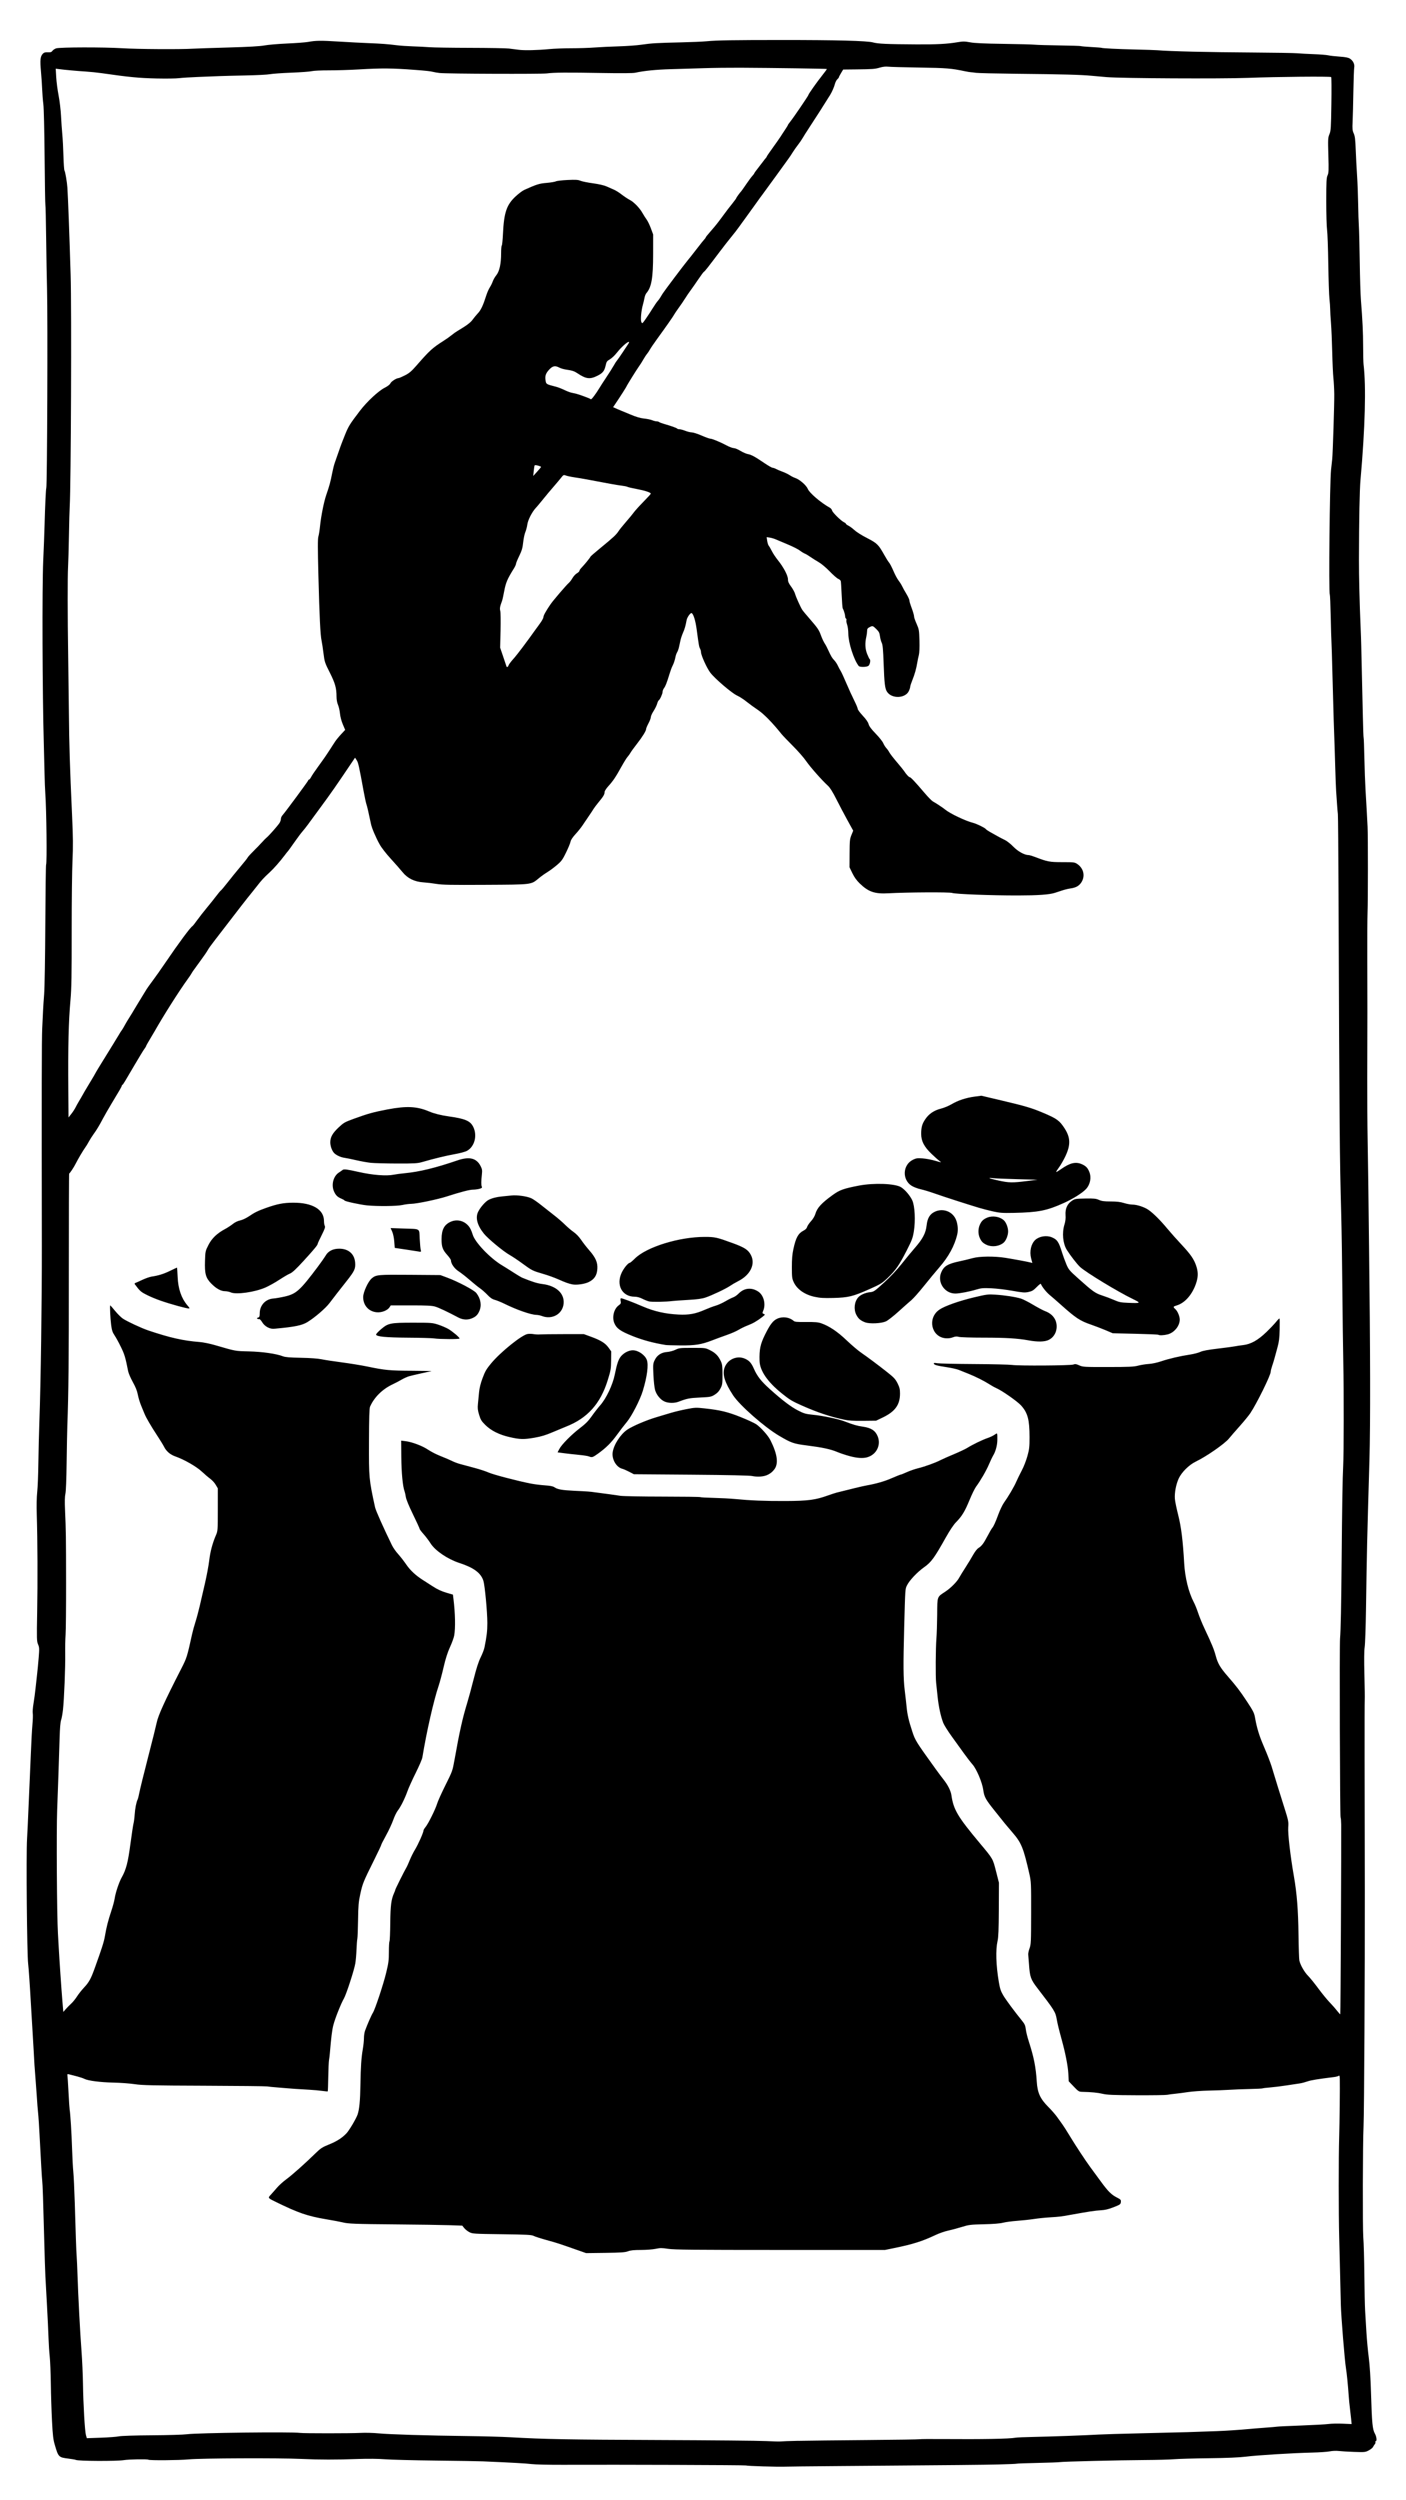 <?xml version="1.0" encoding="UTF-8" standalone="no"?>
<!-- Created with Inkscape (http://www.inkscape.org/) -->

<svg
   width="1780"
   height="3164"
   viewBox="0 0 470.958 837.142"
   version="1.1"
   id="svg5"
   xml:space="preserve"
   inkscape:version="1.2 (dc2aeda, 2022-05-15)"
   sodipodi:docname="book4-part2.svg"
   inkscape:export-filename="book4-part2.png"
   inkscape:export-xdpi="96"
   inkscape:export-ydpi="96"
   xmlns:inkscape="http://www.inkscape.org/namespaces/inkscape"
   xmlns:sodipodi="http://sodipodi.sourceforge.net/DTD/sodipodi-0.dtd"
   xmlns="http://www.w3.org/2000/svg"
   xmlns:svg="http://www.w3.org/2000/svg"><sodipodi:namedview
     id="namedview7"
     pagecolor="#ffffff"
     bordercolor="#000000"
     borderopacity="0.25"
     inkscape:showpageshadow="2"
     inkscape:pageopacity="0.0"
     inkscape:pagecheckerboard="0"
     inkscape:deskcolor="#d1d1d1"
     inkscape:document-units="mm"
     showgrid="false"
     inkscape:zoom="0.1174099"
     inkscape:cx="1213.6967"
     inkscape:cy="1447.9188"
     inkscape:window-width="1306"
     inkscape:window-height="800"
     inkscape:window-x="28"
     inkscape:window-y="25"
     inkscape:window-maximized="0"
     inkscape:current-layer="layer1" /><defs
     id="defs2" /><g
     inkscape:label="Layer 1"
     inkscape:groupmode="layer"
     id="layer1"><path
       style="fill:#000000;stroke-width:0.263"
       d="m 255.906,825.935 c -3.187,-0.092 -5.907,-0.238 -6.045,-0.324 -0.229,-0.142 -41.896,-0.292 -61.403,-0.22 -4.476,0.016 -9.142,-0.091 -10.369,-0.239 -1.936,-0.233 -6.479,-0.489 -16.276,-0.916 -1.372,-0.06 -8.519,-0.178 -15.882,-0.262 -7.364,-0.085 -15.019,-0.281 -17.012,-0.438 -2.192,-0.172 -5.666,-0.21 -8.794,-0.097 -7.513,0.271 -13.116,0.267 -19.215,-0.017 -7.546,-0.351 -33.547,-0.243 -37.729,0.156 -3.217,0.307 -13.038,0.384 -13.486,0.106 -0.396,-0.245 -6.441,-0.142 -8.2,0.14 -2.474,0.397 -15.452,0.333 -16.117,-0.08 -0.131,-0.082 -1.225,-0.272 -2.43,-0.424 -3.292,-0.414 -3.381,-0.503 -4.563,-4.497 -0.557,-1.883 -0.712,-3.188 -0.969,-8.172 -0.168,-3.262 -0.346,-8.863 -0.394,-12.447 -0.049,-3.584 -0.215,-7.676 -0.37,-9.094 -0.155,-1.418 -0.333,-4.203 -0.397,-6.19 -0.064,-1.987 -0.295,-6.85 -0.513,-10.808 -0.218,-3.957 -0.461,-8.382 -0.539,-9.831 -0.078,-1.45 -0.259,-7.144 -0.401,-12.653 -0.328,-12.72 -0.516,-18.21 -0.663,-19.375 -0.113,-0.897 -0.416,-6.126 -0.9,-15.552 -0.13,-2.537 -0.303,-5.265 -0.383,-6.063 -0.236,-2.341 -0.426,-4.73 -0.557,-6.985 -0.067,-1.16 -0.24,-3.532 -0.384,-5.272 -0.294,-3.544 -0.472,-6.252 -0.64,-9.753 -0.063,-1.305 -0.238,-4.27 -0.389,-6.59 -0.151,-2.32 -0.396,-6.446 -0.544,-9.17 -0.294,-5.413 -0.748,-11.988 -0.913,-13.236 -0.392,-2.962 -0.69,-36.496 -0.371,-41.781 0.118,-1.957 0.344,-6.821 0.503,-10.808 0.158,-3.987 0.341,-8.139 0.406,-9.226 0.065,-1.087 0.233,-5.002 0.373,-8.699 0.14,-3.697 0.376,-8.039 0.523,-9.648 0.148,-1.61 0.195,-3.294 0.106,-3.743 -0.089,-0.449 0.024,-1.92 0.253,-3.268 0.228,-1.348 0.536,-3.637 0.684,-5.087 0.148,-1.45 0.382,-3.585 0.519,-4.745 0.138,-1.16 0.375,-3.627 0.528,-5.483 0.252,-3.063 0.233,-3.476 -0.203,-4.481 -0.447,-1.032 -0.468,-1.759 -0.303,-10.728 0.187,-10.194 0.13,-24.247 -0.132,-32.555 -0.099,-3.143 -0.045,-6.039 0.147,-7.776 0.168,-1.522 0.343,-5.911 0.389,-9.753 0.046,-3.842 0.204,-10.188 0.349,-14.103 0.449,-12.069 0.84,-40.24 0.812,-58.519 -0.08,-52.099 -0.05,-69.393 0.126,-72.885 0.113,-2.247 0.241,-4.916 0.284,-5.931 0.043,-1.015 0.209,-3.506 0.368,-5.536 0.161,-2.047 0.333,-12.457 0.387,-23.375 0.054,-10.827 0.17,-19.803 0.258,-19.946 0.327,-0.53 0.13,-18.303 -0.264,-23.896 -0.092,-1.305 -0.201,-4.152 -0.243,-6.326 -0.042,-2.175 -0.152,-6.623 -0.245,-9.885 -0.491,-17.191 -0.61,-52.808 -0.206,-61.682 0.181,-3.987 0.386,-9.384 0.454,-11.994 0.165,-6.307 0.431,-12.082 0.566,-12.311 0.307,-0.52 0.522,-56.924 0.254,-66.707 -0.088,-3.224 -0.221,-10.827 -0.294,-16.896 -0.073,-6.069 -0.189,-11.125 -0.257,-11.235 -0.068,-0.11 -0.183,-7.244 -0.257,-15.853 -0.078,-9.136 -0.255,-16.585 -0.426,-17.893 -0.161,-1.232 -0.336,-3.427 -0.39,-4.877 -0.054,-1.45 -0.238,-4.179 -0.408,-6.065 -0.344,-3.799 -0.223,-5.025 0.583,-5.894 0.426,-0.459 0.793,-0.571 1.709,-0.524 0.932,0.048 1.245,-0.052 1.555,-0.496 0.214,-0.306 0.772,-0.677 1.241,-0.825 1.288,-0.405 15.838,-0.434 22.116,-0.043 5.205,0.324 19.459,0.414 23.758,0.151 1.083,-0.066 6.403,-0.245 11.822,-0.398 6.677,-0.188 10.569,-0.409 12.076,-0.687 1.223,-0.225 4.645,-0.517 7.605,-0.648 2.96,-0.131 6.09,-0.367 6.957,-0.524 2.682,-0.485 4.264,-0.505 10.369,-0.127 3.249,0.201 7.679,0.435 9.844,0.52 4.438,0.175 6.362,0.318 9.582,0.715 1.227,0.151 3.649,0.317 5.382,0.369 1.733,0.052 4.213,0.179 5.513,0.284 1.299,0.105 7.442,0.202 13.651,0.217 6.208,0.015 12.056,0.119 12.994,0.231 0.938,0.112 2.41,0.299 3.27,0.414 1.883,0.252 6.308,0.153 10.249,-0.229 1.588,-0.154 4.919,-0.28 7.402,-0.28 2.483,-1.21e-4 5.968,-0.113 7.744,-0.251 1.777,-0.138 5.416,-0.314 8.087,-0.392 2.671,-0.078 6.097,-0.323 7.613,-0.545 3.393,-0.497 5.253,-0.607 13.257,-0.785 3.465,-0.077 7.387,-0.248 8.715,-0.38 3.125,-0.311 9.054,-0.409 24.887,-0.412 18.491,-0.004 28.743,0.266 30.714,0.809 1.705,0.47 4.555,0.6 14.57,0.662 6.778,0.042 10.263,-0.139 13.646,-0.712 1.949,-0.33 2.488,-0.328 4.332,0.017 1.495,0.28 4.712,0.43 11.103,0.519 4.949,0.069 9.674,0.194 10.501,0.277 0.826,0.083 4.593,0.194 8.371,0.246 3.777,0.052 6.967,0.153 7.088,0.223 0.121,0.071 1.69,0.21 3.487,0.31 1.797,0.1 3.333,0.22 3.413,0.267 0.291,0.173 5.469,0.43 11.398,0.566 3.341,0.077 6.605,0.184 7.255,0.238 4.483,0.374 16.764,0.667 32.552,0.776 7.003,0.048 13.5,0.161 14.438,0.251 0.938,0.09 3.395,0.222 5.459,0.294 2.064,0.072 4.272,0.248 4.907,0.391 0.635,0.143 2.34,0.338 3.79,0.433 1.834,0.121 2.873,0.318 3.415,0.65 1.05,0.641 1.69,1.929 1.477,2.974 -0.092,0.451 -0.222,4.082 -0.289,8.069 -0.067,3.987 -0.183,8.521 -0.257,10.076 -0.115,2.426 -0.062,2.987 0.376,3.954 0.411,0.907 0.542,1.975 0.672,5.476 0.089,2.392 0.288,6.247 0.443,8.567 0.155,2.32 0.319,6.59 0.365,9.49 0.046,2.9 0.154,6.28 0.241,7.513 0.087,1.232 0.219,6.57 0.294,11.862 0.075,5.292 0.253,11.104 0.397,12.916 0.538,6.81 0.728,10.819 0.74,15.552 0.007,2.682 0.069,5.351 0.138,5.931 0.896,7.462 0.536,21.069 -1.024,38.749 -0.299,3.388 -0.487,13.112 -0.518,26.755 -0.012,5.328 0.226,14.941 0.555,22.406 0.093,2.102 0.189,4.949 0.214,6.326 0.025,1.377 0.125,5.766 0.222,9.753 0.097,3.987 0.242,10.327 0.322,14.089 0.08,3.762 0.196,6.922 0.258,7.022 0.062,0.1 0.173,3.131 0.248,6.735 0.075,3.604 0.25,8.451 0.389,10.771 0.255,4.235 0.469,8.091 0.683,12.257 0.154,3.015 0.143,24.899 -0.014,28.864 -0.069,1.74 -0.105,8.798 -0.08,15.684 0.048,13.183 0.046,19.884 -0.014,39.672 -0.02,6.669 0.036,15.921 0.126,20.561 0.089,4.639 0.187,10.926 0.217,13.971 0.03,3.045 0.144,12.712 0.254,21.483 0.433,34.54 0.481,59.972 0.137,71.831 -0.849,29.229 -0.84,28.874 -1.162,50.216 -0.088,5.872 -0.285,11.478 -0.438,12.459 -0.182,1.169 -0.211,4.347 -0.085,9.226 0.106,4.093 0.157,7.858 0.114,8.365 -0.043,0.507 -0.065,9.285 -0.048,19.506 0.017,10.221 0.049,30.268 0.072,44.548 0.042,26.098 -0.219,74.262 -0.427,78.685 -0.272,5.776 -0.338,34.227 -0.087,37.299 0.148,1.812 0.309,7.447 0.357,12.521 0.048,5.074 0.162,10.472 0.253,11.994 0.091,1.522 0.285,4.784 0.432,7.249 0.147,2.465 0.501,6.261 0.787,8.435 0.34,2.587 0.607,6.87 0.772,12.389 0.287,9.616 0.491,11.721 1.275,13.122 0.587,1.049 0.752,2.562 0.28,2.562 -0.153,0 -0.202,0.124 -0.109,0.275 0.093,0.151 0.016,0.461 -0.171,0.687 -0.187,0.227 -0.463,0.657 -0.613,0.957 -0.15,0.3 -0.804,0.824 -1.454,1.166 -1.119,0.588 -1.374,0.614 -4.857,0.49 -2.021,-0.072 -4.353,-0.21 -5.182,-0.308 -0.862,-0.101 -2.154,-0.047 -3.019,0.127 -0.832,0.167 -3.461,0.349 -5.844,0.404 -6.403,0.148 -18.567,0.896 -22.261,1.369 -2.156,0.276 -6.254,0.451 -12.338,0.527 -5.01,0.062 -10.291,0.213 -11.735,0.334 -1.444,0.121 -5.815,0.241 -9.713,0.265 -8.706,0.055 -27.59,0.518 -28.485,0.698 -0.36,0.073 -3.719,0.197 -7.464,0.276 -3.745,0.079 -6.89,0.194 -6.989,0.256 -0.099,0.061 -2.823,0.175 -6.054,0.253 -5.724,0.138 -13.071,0.212 -52.602,0.531 -10.54,0.085 -19.4,0.185 -19.689,0.222 -0.289,0.037 -3.132,-0.008 -6.319,-0.1 z m 11.521,-8.563 c 2.914,-0.063 13.205,-0.184 22.869,-0.268 9.664,-0.084 17.66,-0.209 17.77,-0.276 0.109,-0.068 3.602,-0.096 7.762,-0.061 13.079,0.108 22.397,-0.066 24.354,-0.454 0.428,-0.085 3.086,-0.198 5.907,-0.252 5.78,-0.111 18.025,-0.557 21.799,-0.795 1.372,-0.086 8.046,-0.285 14.832,-0.441 6.786,-0.156 13.579,-0.323 15.095,-0.371 9.315,-0.296 11.537,-0.387 14.963,-0.615 2.094,-0.139 4.397,-0.318 5.119,-0.398 0.722,-0.08 3.131,-0.276 5.354,-0.437 2.223,-0.16 4.29,-0.336 4.594,-0.392 0.304,-0.055 3.92,-0.227 8.035,-0.381 4.115,-0.154 8.239,-0.384 9.165,-0.511 0.926,-0.126 3.037,-0.171 4.693,-0.099 l 3.009,0.13 -0.174,-1.801 c -0.096,-0.991 -0.283,-2.632 -0.416,-3.647 -0.133,-1.015 -0.307,-2.794 -0.386,-3.954 -0.247,-3.625 -0.666,-7.848 -0.929,-9.358 -0.411,-2.36 -1.612,-17.266 -1.711,-21.22 -0.036,-1.45 -0.132,-5.483 -0.214,-8.962 -0.082,-3.48 -0.233,-9.529 -0.335,-13.444 -0.212,-8.066 -0.217,-27.017 -0.009,-33.741 0.141,-4.556 0.275,-17.134 0.207,-19.473 -0.029,-0.988 -0.113,-1.224 -0.365,-1.023 -0.18,0.144 -0.86,0.327 -1.509,0.407 -5.527,0.682 -7.717,1.042 -8.957,1.47 -0.793,0.274 -1.908,0.568 -2.477,0.653 -0.57,0.085 -2.571,0.39 -4.448,0.677 -1.877,0.287 -4.417,0.599 -5.644,0.694 -1.227,0.095 -2.325,0.23 -2.44,0.3 -0.115,0.07 -2.123,0.171 -4.463,0.224 -2.34,0.053 -5.373,0.173 -6.74,0.266 -1.367,0.093 -4.439,0.21 -6.825,0.259 -2.387,0.049 -5.552,0.275 -7.034,0.503 -1.482,0.227 -3.431,0.482 -4.331,0.567 -0.901,0.084 -2.051,0.238 -2.556,0.342 -0.505,0.104 -5.172,0.17 -10.369,0.146 -7.77,-0.036 -9.777,-0.121 -11.288,-0.48 -1.66,-0.394 -3.726,-0.594 -6.895,-0.665 -1.025,-0.023 -1.26,-0.173 -2.786,-1.775 l -1.667,-1.749 -0.137,-2.666 c -0.125,-2.419 -0.978,-6.772 -2.204,-11.233 -0.92,-3.349 -1.38,-5.238 -1.668,-6.839 -0.457,-2.546 -0.705,-2.946 -6.453,-10.421 -2.274,-2.957 -2.55,-3.737 -2.851,-8.045 -0.096,-1.377 -0.211,-2.823 -0.255,-3.214 -0.044,-0.39 0.154,-1.339 0.441,-2.109 0.486,-1.306 0.522,-2.096 0.538,-11.812 0.016,-9.92 -0.011,-10.537 -0.581,-13.048 -1.986,-8.758 -2.681,-10.473 -5.624,-13.875 -1.049,-1.213 -2.198,-2.57 -2.553,-3.016 -0.355,-0.446 -1.857,-2.32 -3.337,-4.164 -3.187,-3.97 -3.618,-4.75 -3.952,-7.165 -0.346,-2.503 -2.242,-6.975 -3.616,-8.527 -0.589,-0.666 -1.838,-2.279 -2.775,-3.584 -0.937,-1.305 -2.781,-3.861 -4.097,-5.68 -1.316,-1.819 -2.622,-3.895 -2.903,-4.613 -0.83,-2.122 -1.573,-5.578 -1.897,-8.818 -0.166,-1.667 -0.385,-3.743 -0.485,-4.613 -0.233,-2.019 -0.171,-11.618 0.096,-14.893 0.112,-1.377 0.226,-4.961 0.252,-7.964 0.055,-6.266 -0.115,-5.792 2.773,-7.702 1.784,-1.18 3.941,-3.364 4.615,-4.673 0.208,-0.403 1.125,-1.894 2.038,-3.312 0.913,-1.418 2.1,-3.373 2.639,-4.346 0.582,-1.052 1.319,-1.979 1.82,-2.29 1.048,-0.65 1.681,-1.503 3.074,-4.144 0.603,-1.143 1.247,-2.257 1.431,-2.474 0.529,-0.626 1.056,-1.781 2.106,-4.613 0.537,-1.45 1.369,-3.188 1.848,-3.863 1.555,-2.192 3.395,-5.324 4.158,-7.076 0.41,-0.942 1.252,-2.662 1.87,-3.822 0.618,-1.16 1.449,-3.295 1.848,-4.745 0.633,-2.305 0.724,-3.099 0.719,-6.326 -0.009,-5.914 -0.606,-8.155 -2.833,-10.629 -1.233,-1.37 -6.425,-5.004 -8.254,-5.778 -0.498,-0.211 -1.531,-0.785 -2.297,-1.277 -1.834,-1.178 -4.646,-2.59 -7.128,-3.58 -1.104,-0.44 -2.54,-1.014 -3.189,-1.275 -0.65,-0.261 -2.422,-0.663 -3.938,-0.893 -3.404,-0.517 -4.265,-0.751 -4.413,-1.199 -0.092,-0.277 0.15,-0.307 1.164,-0.143 0.704,0.114 6.301,0.239 12.437,0.277 6.136,0.038 11.807,0.173 12.601,0.298 2.129,0.337 19.656,0.219 20.532,-0.139 0.584,-0.239 0.937,-0.189 1.969,0.278 1.205,0.545 1.603,0.568 9.657,0.558 7.039,-0.009 8.668,-0.083 10.049,-0.457 0.907,-0.245 2.508,-0.501 3.559,-0.568 1.131,-0.072 2.85,-0.441 4.212,-0.903 2.57,-0.872 6.218,-1.722 9.691,-2.256 1.27,-0.195 2.806,-0.596 3.413,-0.89 0.771,-0.373 2.528,-0.701 5.829,-1.089 2.599,-0.305 5.198,-0.655 5.775,-0.777 0.578,-0.123 1.798,-0.306 2.712,-0.407 2.548,-0.282 4.948,-1.621 7.754,-4.326 1.289,-1.242 2.791,-2.824 3.338,-3.513 0.547,-0.69 1.044,-1.164 1.105,-1.054 0.061,0.11 0.076,1.801 0.034,3.759 -0.061,2.827 -0.213,4.047 -0.737,5.931 -0.363,1.305 -0.798,2.906 -0.967,3.559 -0.169,0.652 -0.529,1.819 -0.8,2.594 -0.271,0.774 -0.493,1.669 -0.493,1.989 0,1.151 -4.7,10.69 -6.837,13.874 -0.537,0.8 -2.162,2.782 -3.612,4.405 -1.449,1.622 -3.029,3.443 -3.51,4.047 -1.376,1.727 -7.549,6.026 -11.112,7.737 -2.297,1.103 -4.801,3.588 -5.772,5.728 -0.872,1.922 -1.403,4.747 -1.262,6.711 0.061,0.852 0.567,3.329 1.124,5.503 0.988,3.858 1.583,8.645 1.997,16.08 0.27,4.852 1.487,9.794 3.221,13.083 0.41,0.778 1.075,2.424 1.478,3.656 0.402,1.232 1.376,3.605 2.164,5.272 2.421,5.124 3.147,6.9 3.754,9.181 0.635,2.384 1.508,3.864 3.901,6.609 2.969,3.405 4.171,4.979 6.505,8.516 2.089,3.166 2.424,3.834 2.705,5.404 0.664,3.699 1.394,6.052 3.123,10.057 0.979,2.268 2.083,5.131 2.453,6.363 1.262,4.198 2.611,8.56 4.158,13.444 1.47,4.641 1.538,4.972 1.395,6.854 -0.161,2.123 0.698,9.551 1.905,16.475 1,5.74 1.427,11.194 1.533,19.574 0.054,4.241 0.18,8.097 0.282,8.567 0.323,1.496 1.684,3.89 2.916,5.127 0.656,0.658 2.199,2.564 3.43,4.234 1.231,1.67 2.939,3.761 3.795,4.646 0.857,0.885 1.987,2.17 2.511,2.856 0.524,0.685 1.003,1.197 1.062,1.137 0.095,-0.095 0.373,-57.93 0.305,-63.528 -0.014,-1.154 -0.105,-2.222 -0.204,-2.372 -0.22,-0.339 -0.394,-57.825 -0.181,-59.98 0.224,-2.266 0.408,-11.224 0.53,-25.701 0.151,-17.992 0.321,-28.501 0.519,-32.027 0.213,-3.796 0.237,-24.942 0.041,-34.532 -0.103,-5.002 -0.244,-16.093 -0.314,-24.647 -0.07,-8.554 -0.241,-19.823 -0.381,-25.042 -0.539,-20.099 -0.592,-26.287 -0.901,-106.89 -0.055,-14.426 -0.154,-26.643 -0.22,-27.151 -0.066,-0.507 -0.195,-2.049 -0.287,-3.427 -0.092,-1.377 -0.227,-3.335 -0.3,-4.349 -0.073,-1.015 -0.206,-4.514 -0.295,-7.776 -0.089,-3.262 -0.188,-6.465 -0.218,-7.117 -0.125,-2.678 -0.431,-12.921 -0.697,-23.329 -0.155,-6.089 -0.32,-11.486 -0.366,-11.994 -0.046,-0.507 -0.152,-4.166 -0.236,-8.13 -0.084,-3.964 -0.224,-7.325 -0.313,-7.469 -0.395,-0.642 -0.019,-37.713 0.424,-41.735 0.16,-1.45 0.336,-3.058 0.393,-3.574 0.196,-1.795 0.724,-18.59 0.682,-21.732 -0.023,-1.74 -0.152,-4.171 -0.286,-5.404 -0.134,-1.232 -0.313,-5.147 -0.396,-8.699 -0.084,-3.552 -0.273,-7.94 -0.42,-9.751 -0.147,-1.811 -0.267,-3.887 -0.266,-4.613 0,-0.726 -0.108,-2.269 -0.242,-3.429 -0.134,-1.16 -0.308,-6.427 -0.387,-11.704 -0.079,-5.277 -0.265,-10.437 -0.415,-11.467 -0.15,-1.029 -0.271,-5.34 -0.269,-9.581 0.003,-6.636 0.065,-7.838 0.44,-8.633 0.383,-0.81 0.416,-1.633 0.268,-6.723 -0.157,-5.409 -0.133,-5.884 0.353,-7.051 0.475,-1.139 0.534,-2.05 0.656,-10.137 0.074,-4.887 0.045,-8.941 -0.065,-9.009 -0.438,-0.272 -18.245,-0.099 -27.875,0.27 -9.063,0.348 -42.364,0.168 -47.384,-0.256 -0.866,-0.073 -3.111,-0.272 -4.988,-0.442 -3.961,-0.359 -9.096,-0.495 -25.595,-0.679 -6.569,-0.073 -12.476,-0.213 -13.126,-0.312 -0.65,-0.098 -1.418,-0.188 -1.706,-0.198 -0.289,-0.011 -1.175,-0.156 -1.969,-0.322 -4.686,-0.984 -6.111,-1.1 -15.226,-1.242 -5.126,-0.08 -9.868,-0.211 -10.539,-0.292 -0.763,-0.092 -1.768,0.013 -2.68,0.28 -1.744,0.509 -2.425,0.562 -8.044,0.626 l -4.332,0.049 -0.722,1.194 c -0.397,0.657 -0.722,1.287 -0.722,1.401 0,0.114 -0.237,0.422 -0.526,0.685 -0.289,0.263 -0.651,0.963 -0.803,1.557 -0.273,1.062 -0.985,2.687 -1.625,3.708 -3.182,5.076 -3.766,5.989 -6.658,10.418 -1.278,1.957 -2.48,3.855 -2.672,4.218 -0.191,0.362 -0.852,1.311 -1.468,2.109 -0.616,0.797 -1.406,1.927 -1.756,2.511 -0.35,0.584 -1.028,1.592 -1.507,2.241 -0.479,0.649 -2.192,3.018 -3.807,5.265 -1.615,2.247 -3.604,4.975 -4.419,6.063 -0.816,1.087 -1.997,2.714 -2.624,3.614 -0.628,0.9 -2.027,2.841 -3.11,4.312 -1.083,1.471 -2.323,3.18 -2.756,3.797 -0.433,0.617 -1.463,1.939 -2.289,2.937 -0.826,0.998 -2.598,3.268 -3.938,5.045 -4.082,5.412 -4.955,6.519 -5.211,6.611 -0.135,0.048 -1.019,1.235 -1.964,2.636 -0.945,1.401 -2.119,3.082 -2.608,3.734 -0.489,0.652 -1.28,1.817 -1.759,2.588 -0.479,0.771 -1.427,2.164 -2.107,3.096 -0.68,0.932 -1.377,1.962 -1.548,2.289 -0.341,0.651 -2.702,4.029 -5.703,8.157 -1.059,1.457 -2.163,3.08 -2.454,3.606 -0.291,0.526 -0.737,1.194 -0.993,1.484 -0.255,0.29 -0.798,1.12 -1.207,1.845 -0.409,0.725 -1.022,1.694 -1.363,2.154 -0.703,0.947 -4.265,6.668 -4.265,6.85 0,0.124 -2.414,3.892 -3.729,5.821 l -0.762,1.117 1.491,0.662 c 0.82,0.364 1.53,0.662 1.578,0.662 0.048,0 1.303,0.518 2.789,1.15 1.868,0.795 3.261,1.206 4.509,1.329 0.993,0.098 2.219,0.351 2.723,0.563 0.504,0.211 1.174,0.385 1.488,0.385 0.314,0 0.684,0.098 0.821,0.218 0.137,0.12 0.781,0.373 1.431,0.562 2.698,0.787 4.487,1.419 4.618,1.631 0.076,0.124 0.423,0.225 0.77,0.225 0.347,0 1.23,0.237 1.963,0.527 0.733,0.29 1.712,0.527 2.175,0.528 0.464,2.6e-4 1.938,0.475 3.276,1.054 1.338,0.58 2.646,1.054 2.908,1.054 0.63,0 3.297,1.099 5.445,2.243 0.95,0.506 2.049,0.92 2.443,0.92 0.394,0 1.404,0.416 2.246,0.925 0.842,0.509 1.968,0.996 2.502,1.081 1.1,0.177 2.394,0.885 5.603,3.068 1.225,0.834 2.428,1.516 2.672,1.516 0.244,0 0.758,0.177 1.141,0.392 0.383,0.216 1.367,0.636 2.187,0.934 0.819,0.298 1.896,0.819 2.393,1.157 0.497,0.338 1.333,0.758 1.859,0.932 1.435,0.476 3.706,2.453 4.179,3.639 0.545,1.367 4.397,4.655 7.41,6.324 0.328,0.182 0.666,0.609 0.751,0.951 0.171,0.685 3.012,3.468 4.001,3.921 0.344,0.158 0.626,0.383 0.626,0.501 0,0.118 0.384,0.409 0.853,0.646 0.469,0.237 1.267,0.814 1.772,1.283 0.87,0.806 2.409,1.79 4.463,2.852 3.391,1.754 3.801,2.159 5.797,5.729 0.608,1.087 1.323,2.221 1.59,2.519 0.266,0.298 0.911,1.544 1.432,2.768 0.521,1.224 1.296,2.672 1.723,3.217 0.426,0.545 0.951,1.375 1.166,1.845 0.215,0.47 0.856,1.625 1.424,2.567 0.568,0.942 1.036,1.948 1.039,2.236 0.003,0.287 0.229,1.117 0.502,1.845 0.718,1.914 1.079,3.14 1.079,3.67 0,0.255 0.378,1.315 0.84,2.354 0.79,1.777 0.846,2.108 0.941,5.58 0.063,2.307 -0.014,4.135 -0.207,4.877 -0.169,0.652 -0.404,1.779 -0.521,2.504 -0.323,2 -0.898,4.035 -1.669,5.911 -0.383,0.931 -0.696,1.906 -0.696,2.166 0,0.26 -0.205,0.904 -0.455,1.43 -1.194,2.515 -5.732,2.671 -7.311,0.251 -0.7,-1.073 -0.901,-2.735 -1.135,-9.374 -0.169,-4.808 -0.312,-6.387 -0.633,-7.01 -0.228,-0.442 -0.497,-1.433 -0.599,-2.202 -0.153,-1.161 -0.361,-1.569 -1.227,-2.414 -1.18,-1.15 -1.241,-1.167 -2.305,-0.614 -0.612,0.318 -0.776,0.581 -0.781,1.252 -0.004,0.467 -0.123,1.359 -0.266,1.982 -0.488,2.123 -0.39,4.058 0.29,5.738 0.349,0.861 0.727,1.634 0.84,1.717 0.407,0.299 0.07,1.951 -0.464,2.277 -0.692,0.422 -2.884,0.428 -3.214,0.009 -1.635,-2.075 -3.469,-7.805 -3.481,-10.874 -0.004,-1.015 -0.18,-2.345 -0.392,-2.956 -0.212,-0.611 -0.32,-1.281 -0.241,-1.489 0.08,-0.208 0.018,-0.457 -0.136,-0.552 -0.154,-0.096 -0.282,-0.434 -0.284,-0.752 -0.004,-0.562 -0.491,-2.156 -0.821,-2.686 -0.09,-0.145 -0.245,-2.162 -0.344,-4.481 -0.099,-2.32 -0.235,-4.412 -0.302,-4.651 -0.067,-0.238 -0.457,-0.572 -0.865,-0.742 -0.409,-0.17 -1.692,-1.294 -2.852,-2.498 -1.172,-1.216 -2.792,-2.579 -3.646,-3.066 -0.845,-0.482 -2.104,-1.274 -2.797,-1.76 -0.694,-0.486 -1.556,-0.996 -1.917,-1.134 -0.361,-0.138 -1.093,-0.591 -1.626,-1.008 -0.534,-0.416 -2.329,-1.326 -3.989,-2.022 -1.66,-0.695 -3.491,-1.469 -4.069,-1.72 -0.578,-0.25 -1.506,-0.522 -2.062,-0.604 l -1.012,-0.148 0.183,1.24 c 0.1,0.682 0.336,1.418 0.523,1.635 0.187,0.217 0.654,1.023 1.037,1.791 0.383,0.767 1.289,2.131 2.013,3.031 1.917,2.382 3.388,5.169 3.388,6.421 0,0.79 0.243,1.353 1.046,2.426 0.575,0.769 1.184,1.892 1.354,2.497 0.299,1.065 1.731,4.245 2.394,5.316 0.179,0.289 1.487,1.858 2.906,3.486 2.042,2.342 2.707,3.31 3.185,4.633 0.561,1.553 1.081,2.644 1.722,3.612 0.144,0.217 0.561,1.048 0.927,1.845 0.913,1.988 1.255,2.555 2.037,3.378 0.371,0.389 0.89,1.183 1.153,1.762 0.264,0.58 0.677,1.351 0.918,1.713 0.241,0.362 1.092,2.201 1.891,4.086 0.799,1.885 1.988,4.489 2.642,5.787 0.654,1.298 1.189,2.578 1.189,2.844 0,0.266 0.76,1.296 1.688,2.288 1.104,1.18 1.784,2.161 1.964,2.832 0.195,0.728 0.888,1.658 2.377,3.192 1.156,1.19 2.287,2.61 2.513,3.154 0.226,0.544 0.687,1.286 1.024,1.649 0.337,0.362 0.797,1.015 1.022,1.45 0.225,0.435 1.331,1.872 2.458,3.193 1.127,1.321 2.226,2.672 2.442,3.002 0.763,1.161 1.625,2.108 1.927,2.114 0.345,0.008 1.86,1.615 4.961,5.265 1.17,1.377 2.432,2.666 2.805,2.863 0.911,0.482 3.438,2.153 4.09,2.703 1.565,1.322 6.903,3.864 9.403,4.479 1.157,0.285 3.998,1.675 4.246,2.079 0.092,0.15 0.644,0.538 1.225,0.863 0.581,0.324 1.725,0.966 2.542,1.426 0.817,0.46 2.017,1.088 2.666,1.396 0.65,0.307 1.901,1.301 2.78,2.208 1.56,1.609 3.744,2.809 5.114,2.809 0.273,0 1.237,0.284 2.142,0.631 4.189,1.607 4.895,1.741 9.189,1.741 3.79,0 4.121,0.04 4.947,0.599 2.167,1.467 2.746,4.063 1.377,6.182 -0.766,1.187 -1.861,1.781 -3.76,2.04 -0.65,0.089 -1.89,0.396 -2.756,0.684 -0.866,0.288 -1.941,0.64 -2.388,0.783 -1.836,0.588 -5.608,0.851 -12.313,0.86 -8.99,0.012 -21.016,-0.448 -22.063,-0.844 -0.825,-0.311 -15.19,-0.232 -21.252,0.117 -4.63,0.267 -6.753,-0.451 -9.673,-3.271 -1.058,-1.022 -1.832,-2.098 -2.491,-3.46 l -0.955,-1.977 0.023,-4.658 c 0.021,-4.2 0.082,-4.803 0.618,-6.13 l 0.595,-1.472 -1.925,-3.491 c -1.059,-1.92 -2.732,-5.092 -3.717,-7.05 -1.209,-2.402 -2.119,-3.858 -2.801,-4.481 -2.056,-1.879 -5.969,-6.306 -7.327,-8.289 -0.77,-1.125 -2.77,-3.409 -4.444,-5.076 -1.674,-1.667 -3.406,-3.483 -3.85,-4.035 -3.048,-3.8 -5.878,-6.683 -7.855,-8.005 -1.176,-0.786 -2.906,-2.048 -3.845,-2.804 -0.938,-0.756 -2.331,-1.653 -3.094,-1.993 -1.754,-0.782 -7.516,-5.707 -9.023,-7.71 -1.17,-1.556 -3.087,-5.791 -3.101,-6.852 -0.004,-0.336 -0.15,-0.87 -0.323,-1.186 -0.324,-0.591 -0.39,-0.971 -1.116,-6.357 -0.401,-2.972 -1.058,-5.144 -1.672,-5.525 -0.369,-0.229 -1.523,1.356 -1.706,2.343 -0.365,1.971 -0.656,2.992 -1.202,4.218 -0.323,0.725 -0.697,1.822 -0.832,2.438 -0.135,0.616 -0.359,1.652 -0.499,2.302 -0.14,0.65 -0.423,1.451 -0.631,1.779 -0.207,0.328 -0.455,1.012 -0.55,1.52 -0.215,1.143 -0.602,2.295 -1.068,3.179 -0.196,0.371 -0.61,1.498 -0.92,2.504 -0.975,3.163 -1.37,4.183 -1.868,4.83 -0.266,0.346 -0.484,0.914 -0.484,1.263 0,0.676 -0.87,2.579 -1.302,2.847 -0.143,0.088 -0.377,0.601 -0.522,1.138 -0.145,0.538 -0.679,1.626 -1.188,2.418 -0.509,0.792 -0.926,1.714 -0.926,2.048 0,0.334 -0.354,1.274 -0.788,2.089 -0.433,0.815 -0.788,1.662 -0.788,1.883 0,0.634 -1.236,2.626 -3.159,5.09 -0.974,1.248 -1.917,2.553 -2.095,2.9 -0.178,0.346 -0.594,0.926 -0.926,1.289 -0.331,0.362 -1.291,1.905 -2.134,3.429 -1.89,3.419 -2.756,4.702 -4.353,6.456 -0.703,0.772 -1.247,1.624 -1.247,1.954 0,0.798 -0.37,1.431 -1.94,3.326 -0.738,0.89 -1.547,1.965 -1.797,2.387 -0.251,0.423 -0.989,1.539 -1.641,2.482 -0.652,0.942 -1.569,2.296 -2.038,3.009 -0.469,0.713 -1.519,2.017 -2.332,2.9 -0.964,1.045 -1.542,1.925 -1.659,2.527 -0.099,0.507 -0.775,2.144 -1.503,3.637 -1.165,2.39 -1.535,2.894 -3.1,4.218 -0.977,0.827 -2.412,1.887 -3.187,2.355 -0.776,0.469 -2.026,1.361 -2.779,1.982 -2.715,2.243 -2.046,2.159 -17.926,2.253 -11.54,0.068 -14.466,0.013 -16.407,-0.312 -1.299,-0.217 -3.252,-0.45 -4.34,-0.518 -3.001,-0.186 -5.322,-1.317 -7.028,-3.424 -0.723,-0.893 -2.512,-2.929 -3.974,-4.524 -1.551,-1.692 -3.095,-3.685 -3.704,-4.786 -1.302,-2.349 -2.609,-5.425 -2.895,-6.813 -0.762,-3.696 -1.271,-5.901 -1.521,-6.59 -0.158,-0.435 -0.589,-2.451 -0.959,-4.481 -1.518,-8.327 -1.778,-9.486 -2.31,-10.3 l -0.547,-0.839 -0.998,1.484 c -5.551,8.252 -6.994,10.319 -10.974,15.718 -1.496,2.03 -3.193,4.343 -3.771,5.14 -0.578,0.797 -1.421,1.865 -1.874,2.372 -0.453,0.507 -1.693,2.168 -2.755,3.69 -1.062,1.522 -2.005,2.827 -2.094,2.9 -0.09,0.072 -0.608,0.725 -1.153,1.45 -1.451,1.932 -3.544,4.317 -4.852,5.528 -2.189,2.028 -2.801,2.691 -4.498,4.876 -0.938,1.208 -1.829,2.327 -1.979,2.486 -0.406,0.431 -5.433,6.887 -8.095,10.397 -1.281,1.689 -3.128,4.089 -4.104,5.331 -0.976,1.243 -1.967,2.634 -2.203,3.092 -0.236,0.458 -1.165,1.825 -2.065,3.039 -0.9,1.213 -1.814,2.476 -2.03,2.805 -0.217,0.33 -0.512,0.737 -0.656,0.906 -0.144,0.169 -0.425,0.599 -0.623,0.956 -0.198,0.357 -0.706,1.123 -1.128,1.703 -2.965,4.071 -8.166,12.257 -11.306,17.793 -0.288,0.507 -1.041,1.781 -1.674,2.829 -0.633,1.049 -1.151,1.986 -1.151,2.084 0,0.098 -0.272,0.544 -0.604,0.993 -0.332,0.449 -1.646,2.595 -2.92,4.77 -3.84,6.557 -4.18,7.114 -4.401,7.205 -0.117,0.048 -0.213,0.189 -0.213,0.312 0,0.123 -0.341,0.795 -0.757,1.494 -0.416,0.698 -1.644,2.752 -2.728,4.565 -1.084,1.812 -2.344,4.007 -2.801,4.877 -1.232,2.35 -2.136,3.85 -3.189,5.295 -0.519,0.712 -1.225,1.828 -1.57,2.481 -0.344,0.652 -0.93,1.601 -1.302,2.109 -0.655,0.894 -2.44,3.929 -3.101,5.272 -0.591,1.201 -2.065,3.414 -2.19,3.289 -0.068,-0.068 -0.118,14.852 -0.112,33.155 0.01,29.701 -0.093,40.234 -0.499,51.335 -0.066,1.812 -0.171,7.387 -0.234,12.389 -0.069,5.575 -0.231,9.604 -0.419,10.412 -0.21,0.904 -0.248,2.601 -0.12,5.404 0.305,6.726 0.338,8.977 0.355,24.383 0.009,8.119 -0.067,15.948 -0.169,17.398 -0.102,1.45 -0.158,4.297 -0.124,6.326 0.074,4.397 -0.362,15.298 -0.752,18.808 -0.153,1.373 -0.437,2.923 -0.631,3.443 -0.228,0.609 -0.404,2.727 -0.495,5.954 -0.165,5.863 -0.607,18.972 -0.818,24.238 -0.273,6.833 -0.092,35.286 0.262,41.267 0.082,1.377 0.202,3.512 0.267,4.745 0.207,3.912 0.896,13.967 1.219,17.814 l 0.312,3.712 0.806,-0.931 c 0.443,-0.512 1.269,-1.352 1.833,-1.867 0.565,-0.514 1.438,-1.588 1.941,-2.385 0.503,-0.797 1.583,-2.162 2.401,-3.031 1.596,-1.697 2.259,-2.893 3.48,-6.281 2.476,-6.868 3.139,-8.945 3.462,-10.848 0.509,-3.006 1.12,-5.411 2.143,-8.44 0.49,-1.45 1.001,-3.348 1.136,-4.218 0.322,-2.072 1.463,-5.463 2.394,-7.117 1.443,-2.563 2.071,-4.989 2.884,-11.146 0.428,-3.241 0.895,-6.329 1.038,-6.863 0.143,-0.534 0.317,-1.877 0.388,-2.984 0.13,-2.036 0.552,-4.183 0.992,-5.05 0.132,-0.26 0.399,-1.328 0.593,-2.372 0.194,-1.045 1.486,-6.288 2.871,-11.652 1.385,-5.364 2.702,-10.643 2.925,-11.73 0.5,-2.43 2.719,-7.301 8.187,-17.971 1.884,-3.677 1.982,-3.988 3.642,-11.552 0.239,-1.087 0.759,-2.985 1.157,-4.218 0.398,-1.232 1.048,-3.664 1.445,-5.404 0.397,-1.74 1.178,-5.12 1.736,-7.513 0.558,-2.392 1.189,-5.773 1.402,-7.513 0.387,-3.165 1.097,-5.845 2.268,-8.567 0.605,-1.407 0.624,-1.66 0.626,-8.567 l 0.003,-7.117 -0.696,-1.189 c -0.383,-0.654 -1.21,-1.563 -1.838,-2.02 -0.628,-0.457 -1.909,-1.55 -2.848,-2.429 -1.792,-1.677 -5.953,-4.056 -8.84,-5.054 -1.714,-0.592 -3.033,-1.728 -3.808,-3.279 -0.29,-0.58 -1.27,-2.181 -2.179,-3.559 -2.057,-3.118 -3.846,-6.176 -4.318,-7.383 -0.198,-0.506 -0.704,-1.727 -1.123,-2.713 -0.42,-0.986 -0.927,-2.646 -1.127,-3.69 -0.255,-1.332 -0.757,-2.603 -1.685,-4.263 -0.727,-1.3 -1.44,-2.961 -1.583,-3.69 -0.915,-4.64 -1.182,-5.536 -2.399,-8.045 -0.726,-1.497 -1.694,-3.266 -2.151,-3.932 -0.662,-0.964 -0.891,-1.665 -1.129,-3.443 -0.292,-2.177 -0.498,-6.599 -0.308,-6.599 0.052,0 0.774,0.828 1.603,1.841 0.829,1.012 2.005,2.18 2.612,2.594 1.364,0.931 6.289,3.222 8.585,3.992 7.25,2.433 11.627,3.419 17.063,3.845 1.289,0.101 3.561,0.564 5.382,1.097 6.766,1.98 6.589,1.947 11.189,2.054 4.488,0.104 9.247,0.785 11.387,1.631 0.788,0.311 2.296,0.438 6.038,0.507 3.165,0.059 5.707,0.243 6.957,0.505 1.083,0.227 4.154,0.696 6.825,1.043 2.671,0.347 6.569,0.987 8.663,1.421 5.787,1.201 7.339,1.346 14.917,1.384 3.852,0.02 6.708,0.086 6.347,0.146 -1.071,0.18 -6.347,1.371 -7.482,1.689 -0.578,0.162 -1.7,0.672 -2.494,1.133 -0.794,0.462 -2.153,1.173 -3.019,1.581 -3.419,1.609 -6.172,4.335 -7.552,7.477 -0.229,0.521 -0.327,3.76 -0.352,11.661 -0.04,12.303 -0.019,12.531 2.031,22.011 0.239,1.104 2.719,6.676 5.683,12.764 0.383,0.786 1.299,2.091 2.035,2.9 0.737,0.808 1.968,2.391 2.736,3.517 1.343,1.968 3.204,3.694 5.657,5.244 0.578,0.365 2.041,1.306 3.252,2.09 1.51,0.978 2.912,1.634 4.463,2.086 l 2.261,0.659 0.181,1.45 c 0.593,4.755 0.694,9.795 0.247,12.257 -0.132,0.725 -0.769,2.474 -1.416,3.886 -0.813,1.774 -1.474,3.853 -2.139,6.722 -0.529,2.284 -1.264,5.043 -1.632,6.131 -1.682,4.969 -4.065,15.442 -5.481,24.097 -0.093,0.567 -1.09,2.88 -2.215,5.14 -1.126,2.26 -2.364,4.998 -2.753,6.086 -0.909,2.543 -2.284,5.304 -3.258,6.539 -0.422,0.535 -1.122,1.982 -1.556,3.214 -0.434,1.232 -1.511,3.543 -2.393,5.134 -0.882,1.591 -1.604,3.015 -1.604,3.163 -5e-5,0.148 -1.093,2.464 -2.428,5.146 -3.544,7.118 -3.829,7.819 -4.572,11.247 -0.584,2.696 -0.687,3.886 -0.76,8.771 -0.046,3.109 -0.158,5.947 -0.248,6.307 -0.09,0.36 -0.212,1.968 -0.272,3.574 -0.059,1.605 -0.238,3.69 -0.397,4.632 -0.375,2.228 -3.019,10.371 -3.809,11.73 -0.978,1.683 -2.967,6.675 -3.529,8.857 -0.448,1.739 -0.725,3.95 -1.203,9.595 -0.061,0.725 -0.185,1.733 -0.276,2.241 -0.09,0.507 -0.2,3.04 -0.243,5.627 -0.043,2.587 -0.121,4.747 -0.173,4.799 -0.052,0.052 -0.874,-0.017 -1.827,-0.152 -0.953,-0.136 -2.839,-0.307 -4.19,-0.382 -3.416,-0.189 -7.058,-0.435 -7.839,-0.529 -0.361,-0.044 -1.779,-0.162 -3.15,-0.264 -1.372,-0.101 -2.848,-0.25 -3.281,-0.33 -0.433,-0.08 -9.943,-0.183 -21.132,-0.229 -17.378,-0.071 -20.766,-0.147 -23.233,-0.523 -1.588,-0.242 -4.78,-0.479 -7.093,-0.527 -4.443,-0.092 -8.526,-0.615 -9.757,-1.25 -0.406,-0.21 -1.507,-0.579 -2.445,-0.821 -0.938,-0.242 -2.075,-0.536 -2.526,-0.654 -0.682,-0.178 -0.805,-0.142 -0.732,0.213 0.048,0.234 0.213,2.807 0.366,5.716 0.153,2.909 0.326,5.54 0.385,5.845 0.238,1.241 0.653,7.906 0.809,12.985 0.091,2.972 0.277,6.471 0.412,7.776 0.135,1.305 0.359,5.99 0.496,10.412 0.138,4.422 0.309,9.938 0.381,12.257 0.072,2.32 0.186,4.87 0.254,5.667 0.068,0.797 0.194,3.644 0.281,6.326 0.224,6.945 0.872,19.259 1.342,25.497 0.221,2.933 0.439,7.796 0.484,10.808 0.107,7.038 0.627,15.997 1.004,17.293 l 0.294,1.01 4.706,-0.166 c 2.588,-0.091 5.313,-0.295 6.054,-0.453 0.795,-0.169 5.337,-0.315 11.061,-0.354 5.342,-0.037 10.599,-0.193 11.682,-0.347 3.344,-0.476 35.216,-0.855 37.933,-0.452 1.184,0.176 16.906,0.173 20.214,-0.003 1.588,-0.085 4.305,-0.016 6.038,0.152 3.695,0.359 16.287,0.745 29.795,0.912 5.27,0.065 11.767,0.244 14.438,0.398 11.293,0.65 19.635,0.806 49.615,0.928 17.398,0.071 33.582,0.228 35.965,0.35 2.382,0.122 4.605,0.178 4.939,0.124 0.334,-0.054 2.992,-0.149 5.907,-0.213 z m -74.375,-64.017 c -5.936,-2.088 -6.399,-2.238 -9.976,-3.226 -1.949,-0.539 -3.898,-1.168 -4.332,-1.399 -0.666,-0.355 -2.311,-0.44 -10.632,-0.551 -9.541,-0.128 -9.878,-0.15 -10.935,-0.718 -0.6,-0.322 -1.368,-0.939 -1.706,-1.371 l -0.615,-0.785 -4.2,-0.148 c -2.31,-0.081 -10.402,-0.203 -17.982,-0.271 -13.893,-0.124 -16.105,-0.209 -17.934,-0.691 -0.551,-0.145 -3.032,-0.61 -5.513,-1.033 -6.3,-1.074 -9.23,-2.084 -16.877,-5.818 -2.662,-1.3 -2.66,-1.297 -1.638,-2.396 0.483,-0.519 1.406,-1.569 2.052,-2.333 0.646,-0.765 2.063,-2.045 3.15,-2.845 2.006,-1.477 6.129,-5.149 9.739,-8.673 1.751,-1.709 2.292,-2.063 4.539,-2.968 2.609,-1.05 4.379,-2.179 5.856,-3.736 0.926,-0.976 3.23,-4.865 3.724,-6.287 0.597,-1.716 0.873,-4.598 0.96,-10.011 0.099,-6.188 0.289,-9.006 0.809,-11.994 0.202,-1.16 0.367,-2.776 0.367,-3.591 1.9e-4,-0.815 0.168,-1.942 0.374,-2.504 0.765,-2.093 2.152,-5.261 2.591,-5.923 0.733,-1.102 3.537,-9.543 4.502,-13.55 0.764,-3.171 0.888,-4.142 0.883,-6.899 -0.003,-1.765 0.088,-3.361 0.203,-3.548 0.115,-0.187 0.234,-2.954 0.266,-6.149 0.058,-5.886 0.322,-7.927 1.302,-10.068 0.209,-0.457 0.38,-0.919 0.38,-1.027 0,-0.229 2.981,-6.209 3.673,-7.369 0.26,-0.435 0.789,-1.595 1.177,-2.578 0.388,-0.983 1.189,-2.585 1.78,-3.559 1.076,-1.773 2.807,-5.674 2.816,-6.346 0.003,-0.197 0.309,-0.72 0.681,-1.164 0.904,-1.079 3.364,-6.039 3.889,-7.842 0.231,-0.795 1.486,-3.58 2.788,-6.189 2.292,-4.594 2.388,-4.858 3,-8.303 1.724,-9.697 2.696,-14.052 4.324,-19.375 0.443,-1.45 1.401,-4.987 2.128,-7.86 0.914,-3.612 1.635,-5.849 2.336,-7.249 0.557,-1.114 1.135,-2.619 1.283,-3.343 0.739,-3.606 0.963,-5.519 0.957,-8.172 -0.008,-3.808 -0.833,-12.585 -1.329,-14.148 -0.828,-2.604 -3.217,-4.38 -7.976,-5.93 -4.012,-1.306 -8.172,-4.134 -9.737,-6.618 -0.573,-0.909 -1.629,-2.304 -2.346,-3.1 -0.718,-0.796 -1.305,-1.582 -1.305,-1.748 0,-0.166 -0.993,-2.336 -2.208,-4.823 -1.364,-2.795 -2.281,-5.019 -2.398,-5.825 -0.105,-0.717 -0.303,-1.6 -0.441,-1.962 -0.6,-1.58 -1.037,-6.21 -1.078,-11.423 l -0.043,-5.492 1.444,0.179 c 2.245,0.278 5.735,1.601 7.619,2.888 0.942,0.643 2.832,1.603 4.2,2.134 1.368,0.531 3.047,1.249 3.731,1.597 0.683,0.348 1.924,0.816 2.756,1.041 0.833,0.225 2.991,0.805 4.795,1.288 1.805,0.483 3.931,1.18 4.725,1.55 1.452,0.675 10.018,2.916 14.176,3.709 1.227,0.234 3.354,0.5 4.725,0.592 1.769,0.118 2.69,0.305 3.169,0.641 0.994,0.699 2.583,0.984 6.544,1.172 4.554,0.216 5.49,0.285 7.015,0.519 0.69,0.106 1.633,0.229 2.097,0.274 0.464,0.045 1.704,0.209 2.756,0.364 1.052,0.155 2.717,0.395 3.7,0.533 0.983,0.138 7.344,0.258 14.135,0.266 6.791,0.008 12.461,0.086 12.601,0.172 0.139,0.086 2.166,0.201 4.504,0.254 2.338,0.053 5.491,0.218 7.007,0.366 5.347,0.523 10.181,0.718 17.063,0.688 7.553,-0.032 10.029,-0.363 14.307,-1.908 1.011,-0.365 2.251,-0.77 2.756,-0.899 4.536,-1.163 8.782,-2.182 9.976,-2.395 3.389,-0.605 6.075,-1.38 8.583,-2.475 1.472,-0.643 2.79,-1.169 2.929,-1.169 0.139,0 1.061,-0.368 2.049,-0.818 0.988,-0.45 2.682,-1.037 3.765,-1.305 2.335,-0.577 5.772,-1.821 7.533,-2.727 0.694,-0.357 2.738,-1.263 4.543,-2.013 1.805,-0.751 3.813,-1.701 4.463,-2.111 1.676,-1.058 5.14,-2.734 6.749,-3.263 0.752,-0.248 1.786,-0.736 2.297,-1.084 1.051,-0.716 0.992,-0.821 0.98,1.75 -0.008,1.678 -0.578,3.838 -1.34,5.075 -0.284,0.462 -0.941,1.835 -1.46,3.052 -0.923,2.166 -2.81,5.429 -4.354,7.529 -0.426,0.58 -1.408,2.596 -2.182,4.481 -1.546,3.767 -2.535,5.388 -4.505,7.388 -0.836,0.848 -2.101,2.745 -3.517,5.272 -3.729,6.656 -4.786,8.104 -7.133,9.764 -2.328,1.648 -4.976,4.449 -5.785,6.12 -0.592,1.224 -0.569,0.878 -0.924,14.028 -0.343,12.721 -0.305,17.115 0.185,21.131 0.253,2.078 0.537,4.609 0.632,5.624 0.225,2.429 0.742,4.649 1.888,8.117 1.014,3.069 1.18,3.335 7.836,12.578 0.866,1.203 2.07,2.811 2.674,3.572 1.41,1.777 2.388,3.723 2.597,5.168 0.708,4.895 2.076,7.2 9.646,16.248 4.309,5.151 4.223,4.999 5.313,9.293 l 0.966,3.806 -0.04,8.916 c -0.03,6.747 -0.133,9.318 -0.422,10.568 -0.683,2.958 -0.528,8.11 0.412,13.675 0.392,2.32 0.665,3.156 1.48,4.53 0.922,1.554 3.592,5.163 6.283,8.492 0.914,1.13 1.138,1.635 1.288,2.9 0.1,0.842 0.528,2.599 0.951,3.904 1.75,5.392 2.412,8.716 2.717,13.625 0.232,3.738 1.154,5.749 3.893,8.484 1.035,1.033 2.354,2.546 2.932,3.36 0.578,0.815 1.385,1.941 1.794,2.504 0.409,0.562 1.472,2.233 2.363,3.712 1.883,3.128 5.442,8.535 6.994,10.622 0.593,0.797 2.117,2.874 3.388,4.615 2.554,3.498 3.609,4.549 5.57,5.547 1.195,0.608 1.311,0.746 1.237,1.474 -0.076,0.748 -0.243,0.867 -2.437,1.726 -1.738,0.681 -2.874,0.95 -4.331,1.027 -1.797,0.094 -4.131,0.447 -10.114,1.53 -3.213,0.581 -3.721,0.643 -6.825,0.828 -1.588,0.095 -4.01,0.346 -5.382,0.558 -1.372,0.212 -3.923,0.49 -5.67,0.617 -1.747,0.127 -3.873,0.412 -4.725,0.634 -1.008,0.262 -3.245,0.442 -6.405,0.516 -4.514,0.105 -5.042,0.17 -7.482,0.927 -1.444,0.448 -3.497,0.996 -4.563,1.219 -1.066,0.222 -2.956,0.886 -4.2,1.476 -4.373,2.071 -7.531,3.067 -13.752,4.339 l -3.152,0.645 -35.075,-0.005 c -28.925,-0.004 -35.504,-0.07 -37.519,-0.378 -2.109,-0.322 -2.685,-0.322 -4.2,1.4e-4 -0.966,0.206 -3.188,0.376 -4.939,0.378 -2.342,0.003 -3.486,0.122 -4.331,0.448 -0.937,0.361 -2.336,0.459 -7.58,0.529 l -6.432,0.086 -3.281,-1.154 z m 58.935,-259.074 c -0.683,-0.186 -7.803,-0.342 -20.362,-0.447 l -19.312,-0.161 -1.558,-0.815 c -0.857,-0.449 -1.88,-0.895 -2.275,-0.992 -1.98,-0.488 -3.547,-3.087 -3.272,-5.423 0.3,-2.546 2.63,-6.18 4.952,-7.722 1.823,-1.211 6.352,-3.141 9.738,-4.149 1.478,-0.44 3.659,-1.092 4.846,-1.449 1.187,-0.357 3.516,-0.914 5.175,-1.239 2.833,-0.554 3.203,-0.57 6.11,-0.254 5.219,0.566 7.801,1.192 12.151,2.943 2.238,0.901 4.55,1.971 5.139,2.376 1.538,1.061 3.954,3.768 4.725,5.295 2.392,4.739 2.802,7.973 1.258,9.903 -1.153,1.441 -2.626,2.18 -4.603,2.31 -0.914,0.06 -2.135,-0.019 -2.712,-0.176 z m 32.65,-6.656 c -1.245,-0.328 -3.136,-0.958 -4.2,-1.399 -2.319,-0.961 -4.774,-1.488 -10.194,-2.188 -4.47,-0.577 -5.2,-0.833 -9.289,-3.249 -4.923,-2.909 -13.196,-10.187 -15.399,-13.546 -2.757,-4.203 -3.62,-6.923 -2.897,-9.123 0.956,-2.908 4.229,-4.361 6.967,-3.092 1.372,0.636 2.058,1.414 2.87,3.258 1.139,2.585 2.426,4.235 5.369,6.88 4.228,3.801 7.098,5.972 9.533,7.213 1.894,0.965 2.524,1.146 4.805,1.377 3.588,0.363 8.546,1.4 10.763,2.25 2.943,1.128 4.087,1.459 5.984,1.73 2.835,0.406 4.232,1.301 5.031,3.221 1.219,2.929 -0.397,6.18 -3.503,7.046 -1.448,0.404 -3.342,0.282 -5.839,-0.377 z m -87.372,0.089 c -0.354,-0.142 -1.801,-0.369 -3.214,-0.504 -1.414,-0.135 -3.629,-0.382 -4.923,-0.549 l -2.353,-0.303 0.551,-1.087 c 0.761,-1.503 4.067,-4.853 6.975,-7.068 1.831,-1.395 2.793,-2.369 3.905,-3.953 0.811,-1.156 2.116,-2.834 2.9,-3.728 1.986,-2.267 4.112,-6.757 4.8,-10.136 0.789,-3.875 1.263,-5.243 2.185,-6.297 0.989,-1.131 2.577,-1.92 3.863,-1.92 1.828,0 4.071,1.541 4.709,3.235 0.617,1.639 0.115,5.52 -1.336,10.329 -0.899,2.98 -3.721,8.488 -5.334,10.412 -0.79,0.942 -2.258,2.85 -3.262,4.239 -1.961,2.714 -3.712,4.459 -6.421,6.4 -1.791,1.283 -2.003,1.348 -3.044,0.931 z m -26.526,-6.46 c -3.536,-0.809 -6.236,-2.156 -8.182,-4.08 -1.274,-1.26 -1.575,-1.752 -2.07,-3.388 -0.469,-1.549 -0.545,-2.247 -0.399,-3.666 0.099,-0.964 0.266,-2.701 0.372,-3.861 0.129,-1.416 0.518,-2.987 1.185,-4.781 0.835,-2.249 1.291,-3.032 2.877,-4.94 3.12,-3.754 10.158,-9.432 12.158,-9.809 0.505,-0.095 1.412,-0.083 2.016,0.027 0.604,0.11 1.572,0.159 2.149,0.109 0.578,-0.05 4.121,-0.096 7.875,-0.101 l 6.825,-0.011 2.324,0.847 c 3.325,1.211 4.875,2.165 5.945,3.657 l 0.919,1.282 -0.031,3.038 c -0.028,2.781 -0.124,3.339 -1.133,6.597 -2.451,7.915 -6.808,12.762 -13.997,15.572 -0.758,0.296 -2.761,1.132 -4.452,1.856 -2.25,0.965 -3.859,1.455 -6.004,1.83 -3.662,0.64 -4.925,0.613 -8.379,-0.177 z m 111.831,-5.886 c -4.55,-0.976 -8.78,-2.394 -13.913,-4.665 -3.334,-1.475 -4.181,-1.986 -6.819,-4.119 -4.788,-3.869 -7.318,-7.578 -7.417,-10.87 -0.113,-3.792 0.263,-5.607 1.81,-8.737 1.714,-3.466 2.684,-4.731 4.138,-5.394 1.777,-0.811 4.096,-0.498 5.452,0.735 0.386,0.35 1.107,0.417 4.21,0.386 2.989,-0.029 4.013,0.058 5.077,0.434 2.688,0.949 5.382,2.756 8.434,5.659 1.64,1.56 3.793,3.398 4.784,4.086 2.49,1.727 5.931,4.299 8.956,6.695 2.162,1.713 2.673,2.269 3.369,3.667 0.672,1.35 0.82,1.964 0.82,3.404 0,3.75 -1.621,6.018 -5.709,7.991 l -2.298,1.109 -4.332,0.049 c -3.336,0.038 -4.844,-0.061 -6.563,-0.429 z m -60.003,-6.05 c -1.375,-0.627 -2.65,-2.184 -3.141,-3.837 -0.213,-0.718 -0.464,-2.986 -0.557,-5.041 -0.16,-3.532 -0.136,-3.804 0.427,-4.973 0.801,-1.661 2.198,-2.576 4.158,-2.722 0.835,-0.062 2.067,-0.391 2.792,-0.745 1.212,-0.592 1.589,-0.634 5.668,-0.634 4.348,0 4.377,0.004 5.976,0.806 1.777,0.892 2.747,1.89 3.57,3.675 0.462,1.002 0.547,1.7 0.549,4.487 0.002,3.025 -0.054,3.411 -0.669,4.611 -0.473,0.924 -1.04,1.539 -1.928,2.09 -1.188,0.737 -1.465,0.791 -4.973,0.959 -3.537,0.169 -4.33,0.325 -7.128,1.398 -1.428,0.548 -3.451,0.517 -4.744,-0.073 z m 0.412,-18.92 c -4.046,-0.646 -7.674,-1.624 -11.083,-2.988 -4.125,-1.651 -5.375,-2.538 -6.129,-4.348 -0.829,-1.993 -0.12,-4.801 1.506,-5.964 0.69,-0.493 0.767,-0.674 0.622,-1.452 -0.112,-0.599 -0.066,-0.888 0.142,-0.888 0.491,0 3.672,1.2 7.279,2.746 3.862,1.656 7.543,2.485 11.994,2.702 3.461,0.169 5.681,-0.236 8.765,-1.597 1.158,-0.511 2.79,-1.127 3.627,-1.369 0.837,-0.242 2.289,-0.895 3.228,-1.451 0.938,-0.557 2.12,-1.155 2.625,-1.329 0.505,-0.174 1.345,-0.755 1.867,-1.29 1.839,-1.886 4.326,-2.135 6.567,-0.656 1.805,1.191 2.592,4.163 1.681,6.351 -0.365,0.877 -0.356,0.937 0.164,1.13 0.513,0.191 0.482,0.256 -0.468,1.005 -1.665,1.311 -3.215,2.206 -4.968,2.869 -0.909,0.344 -2.245,0.99 -2.967,1.437 -0.723,0.446 -2.474,1.215 -3.892,1.709 -1.418,0.493 -3.689,1.328 -5.047,1.855 -3.567,1.383 -5.663,1.713 -10.614,1.671 -2.334,-0.02 -4.538,-0.083 -4.899,-0.141 z m 121.544,-1.549 c -3.628,-0.664 -7.692,-0.908 -15.096,-0.909 -4.092,0 -7.756,-0.117 -8.263,-0.263 -0.701,-0.202 -1.169,-0.164 -2.028,0.166 -0.727,0.279 -1.574,0.384 -2.428,0.302 -4.784,-0.462 -6.144,-6.747 -2.071,-9.566 1.762,-1.22 6.569,-2.927 11.641,-4.134 4.225,-1.006 4.61,-1.054 7.219,-0.893 3.01,0.185 6.588,0.739 8.496,1.316 0.669,0.202 2.486,1.128 4.039,2.057 1.552,0.929 3.396,1.904 4.097,2.167 2.631,0.987 4.034,3.088 3.786,5.674 -0.166,1.737 -1.156,3.215 -2.632,3.933 -1.359,0.661 -3.69,0.713 -6.76,0.151 z m -199.118,-0.651 c -0.722,-0.109 -4.62,-0.22 -8.663,-0.248 -7.604,-0.052 -10.763,-0.364 -10.763,-1.061 0,-0.2 0.732,-0.988 1.627,-1.751 2.421,-2.065 3.115,-2.207 10.771,-2.207 6.114,0 6.485,0.029 8.418,0.661 1.112,0.363 2.613,1.003 3.335,1.42 1.44,0.834 3.806,2.831 3.806,3.213 0,0.284 -6.608,0.263 -8.532,-0.027 z m 242.617,-1.216 c -0.091,-0.091 -3.566,-0.243 -7.722,-0.336 l -7.557,-0.17 -2.363,-1.004 c -1.299,-0.552 -3.523,-1.404 -4.941,-1.894 -3.733,-1.288 -5.106,-2.2 -10.285,-6.837 -1.299,-1.163 -2.92,-2.571 -3.601,-3.128 -1.087,-0.889 -2.619,-2.831 -2.899,-3.674 -0.053,-0.159 -0.679,0.313 -1.392,1.05 -1.074,1.11 -1.544,1.394 -2.74,1.654 -1.276,0.278 -1.902,0.232 -5.382,-0.391 -2.166,-0.388 -5.355,-0.767 -7.088,-0.844 -2.709,-0.119 -3.407,-0.06 -4.988,0.418 -2.283,0.691 -5.714,1.35 -7.031,1.35 -3.621,1.9e-4 -6.149,-3.742 -4.769,-7.06 0.878,-2.112 2.16,-2.891 6.155,-3.741 1.372,-0.292 3.321,-0.762 4.332,-1.045 2.345,-0.656 7.223,-0.712 10.972,-0.125 2.85,0.446 7.551,1.321 8.502,1.584 l 0.572,0.158 -0.402,-1.542 c -0.61,-2.343 -0.031,-4.908 1.404,-6.211 1.342,-1.218 3.774,-1.594 5.536,-0.854 1.814,0.761 2.309,1.507 3.449,5.201 0.303,0.983 0.921,2.672 1.373,3.754 0.771,1.845 1.019,2.143 4.003,4.817 4.865,4.36 5.724,4.972 7.987,5.695 1.111,0.355 2.905,1.033 3.988,1.507 1.715,0.751 2.325,0.876 4.726,0.97 4.36,0.171 4.45,0.098 1.575,-1.291 -5.034,-2.432 -15.805,-8.98 -17.681,-10.749 -1.034,-0.975 -3.266,-3.859 -4.424,-5.717 -1.314,-2.108 -1.642,-5.681 -0.778,-8.47 0.331,-1.067 0.444,-2.054 0.363,-3.172 -0.151,-2.096 0.583,-3.744 2.122,-4.767 1.002,-0.666 1.265,-0.711 4.472,-0.767 2.909,-0.051 3.58,0.016 4.581,0.461 0.927,0.412 1.76,0.522 3.962,0.525 2.042,0.003 3.234,0.144 4.453,0.527 0.915,0.288 2.175,0.524 2.799,0.524 1.552,0 4.015,0.81 5.408,1.777 1.605,1.116 3.964,3.464 6.28,6.254 1.08,1.3 3.189,3.673 4.687,5.272 3.13,3.34 4.245,4.948 5.005,7.213 0.65,1.937 0.682,3.421 0.117,5.334 -1.169,3.956 -3.752,7.045 -6.612,7.905 -1.261,0.379 -1.317,0.502 -0.541,1.196 0.778,0.695 1.526,2.428 1.526,3.534 0,2.152 -1.858,4.425 -4.074,4.985 -1.254,0.317 -2.823,0.379 -3.08,0.121 z M 89.648,444.476 c -0.747,-0.379 -1.396,-0.986 -1.838,-1.718 -0.375,-0.623 -0.811,-1.087 -0.969,-1.032 -0.157,0.055 -0.439,0.006 -0.625,-0.11 -0.249,-0.154 -0.19,-0.258 0.221,-0.389 0.465,-0.148 0.56,-0.385 0.56,-1.395 0,-2.703 1.901,-4.795 4.535,-4.991 0.754,-0.056 2.479,-0.356 3.831,-0.665 3.873,-0.887 5.122,-2.012 11.117,-10.007 1.051,-1.402 2.22,-3.074 2.598,-3.716 0.897,-1.524 2.439,-2.302 4.564,-2.302 3.103,0 5.117,1.781 5.328,4.711 0.143,1.981 -0.214,2.76 -2.733,5.965 -1.14,1.45 -2.632,3.348 -3.316,4.218 -0.684,0.87 -1.836,2.37 -2.559,3.333 -1.286,1.711 -4.902,4.823 -7.35,6.325 -1.861,1.141 -4.151,1.611 -10.896,2.237 -1.007,0.093 -1.582,-0.015 -2.468,-0.464 z m 200.156,-1.66 c -1.533,-0.571 -2.309,-1.231 -2.968,-2.527 -0.946,-1.86 -0.657,-4.408 0.666,-5.878 0.729,-0.81 2.386,-1.532 3.867,-1.686 1.33,-0.138 1.51,-0.26 4.763,-3.227 2.083,-1.9 4.336,-4.29 5.868,-6.227 1.368,-1.728 3.376,-4.161 4.463,-5.406 2.628,-3.01 3.631,-4.928 3.917,-7.494 0.274,-2.454 1.054,-3.773 2.706,-4.577 2.735,-1.329 5.977,-0.133 7.126,2.629 0.621,1.492 0.783,3.469 0.412,5.028 -0.88,3.706 -2.901,7.412 -5.946,10.905 -1.132,1.299 -3.435,4.081 -5.117,6.183 -1.683,2.102 -3.606,4.277 -4.274,4.833 -0.668,0.556 -2.598,2.265 -4.288,3.799 -1.691,1.534 -3.605,3.029 -4.255,3.323 -1.546,0.699 -5.442,0.878 -6.941,0.32 z m -136.282,-1.622 c -3.737,-1.976 -6.5,-3.277 -7.742,-3.648 -1.105,-0.33 -2.767,-0.414 -8.137,-0.414 h -6.748 l -0.41,0.629 c -0.693,1.062 -2.61,1.825 -4.244,1.689 -2.731,-0.227 -4.596,-2.3 -4.592,-5.103 0.003,-1.631 1.652,-5.227 2.869,-6.255 1.449,-1.225 2.076,-1.282 12.879,-1.191 l 10.107,0.086 2.231,0.826 c 3.669,1.358 9.097,4.227 9.836,5.2 1.492,1.964 1.839,4.172 0.958,6.097 -0.574,1.254 -1.159,1.816 -2.461,2.362 -1.453,0.61 -3.055,0.512 -4.548,-0.277 z m 27.979,-0.503 c -0.505,-0.195 -1.332,-0.366 -1.838,-0.378 -1.876,-0.047 -6.459,-1.636 -10.632,-3.687 -1.155,-0.567 -2.632,-1.171 -3.281,-1.341 -0.868,-0.227 -1.529,-0.675 -2.494,-1.691 -0.722,-0.76 -1.844,-1.748 -2.494,-2.196 -0.65,-0.447 -2.193,-1.695 -3.431,-2.773 -1.237,-1.078 -2.904,-2.38 -3.705,-2.894 -1.416,-0.91 -2.578,-2.567 -2.578,-3.679 0,-0.228 -0.533,-1.011 -1.185,-1.739 -1.616,-1.805 -1.966,-2.766 -1.959,-5.381 0.009,-3.229 0.925,-4.904 3.205,-5.861 2.451,-1.028 5.252,0.046 6.498,2.492 0.259,0.507 0.584,1.338 0.723,1.845 0.698,2.549 5.842,7.939 9.857,10.329 0.897,0.534 2.635,1.623 3.863,2.42 1.227,0.797 2.527,1.571 2.888,1.719 3.321,1.365 5.03,1.897 6.819,2.122 4.552,0.573 7.317,3.116 7.039,6.475 -0.291,3.523 -3.819,5.562 -7.296,4.217 z M 59.695,437.366 c -4.637,-1.281 -7.633,-2.332 -10.16,-3.562 -2.333,-1.137 -2.6,-1.364 -4.357,-3.72 -0.167,-0.224 -0.09,-0.379 0.246,-0.495 0.269,-0.093 1.327,-0.565 2.352,-1.048 1.025,-0.483 2.383,-0.955 3.019,-1.048 2.26,-0.33 4.095,-0.905 6.229,-1.952 1.19,-0.584 2.204,-1.061 2.254,-1.061 0.05,0 0.15,1.394 0.222,3.097 0.17,4.008 1.253,7.183 3.25,9.525 0.884,1.037 0.898,1.083 0.313,1.055 -0.336,-0.016 -1.851,-0.372 -3.368,-0.791 z M 217.399,435.809 c -0.542,-0.139 -1.572,-0.55 -2.288,-0.915 -0.842,-0.428 -1.747,-0.665 -2.558,-0.669 -4.174,-0.019 -6.26,-3.908 -4.314,-8.04 0.721,-1.531 2.165,-3.289 2.702,-3.289 0.143,0 0.931,-0.664 1.752,-1.476 3.897,-3.853 14.824,-7.229 23.373,-7.22 3.423,0.003 4.018,0.136 9.346,2.081 4.004,1.462 5.188,2.232 6.106,3.975 1.607,3.052 -0.158,6.695 -4.248,8.763 -0.871,0.44 -2.094,1.152 -2.719,1.583 -1.398,0.963 -6.014,3.151 -8.24,3.906 -1.225,0.416 -2.763,0.622 -5.981,0.804 -2.382,0.135 -4.686,0.297 -5.119,0.361 -1.893,0.279 -6.911,0.365 -7.811,0.135 z m 55.436,-1.548 c -3.317,-0.727 -5.87,-2.522 -6.974,-4.904 -0.549,-1.184 -0.612,-1.701 -0.615,-5.023 -0.002,-2.706 0.136,-4.341 0.513,-6.073 0.835,-3.843 1.612,-5.245 3.416,-6.169 0.637,-0.327 1.056,-0.758 1.167,-1.202 0.095,-0.381 0.678,-1.246 1.296,-1.922 0.663,-0.726 1.261,-1.715 1.461,-2.416 0.592,-2.074 2.056,-3.67 5.89,-6.427 2.292,-1.648 3.613,-2.118 8.699,-3.098 5.056,-0.974 12.136,-0.703 14.141,0.541 1.318,0.818 3.016,2.811 3.751,4.403 0.86,1.863 1.11,6.787 0.527,10.38 -0.359,2.209 -0.644,2.97 -2.426,6.458 -2.483,4.863 -3.659,6.556 -6.312,9.096 -1.92,1.837 -2.357,2.108 -6.114,3.778 -5.529,2.458 -7.086,2.84 -12.098,2.967 -3.285,0.083 -4.503,0.008 -6.322,-0.391 z M 77.319,432.79 c -0.486,-0.222 -1.347,-0.403 -1.914,-0.403 -1.394,0 -2.925,-0.835 -4.582,-2.498 -1.905,-1.913 -2.301,-3.321 -2.156,-7.68 0.105,-3.164 0.133,-3.294 1.146,-5.289 1.139,-2.243 2.874,-3.902 5.633,-5.385 0.794,-0.427 1.941,-1.177 2.548,-1.668 0.67,-0.541 1.631,-1.005 2.443,-1.18 0.74,-0.159 2.007,-0.743 2.833,-1.305 2.007,-1.365 3.163,-1.934 5.925,-2.911 3.67,-1.299 5.786,-1.706 8.957,-1.723 6.484,-0.035 10.369,2.259 10.369,6.12 0,0.631 0.12,1.373 0.267,1.649 0.213,0.399 -7.9e-4,1.034 -1.05,3.119 -0.725,1.44 -1.317,2.725 -1.317,2.857 0,0.429 -1.189,1.872 -4.726,5.736 -2.496,2.727 -3.772,3.919 -4.515,4.217 -0.569,0.229 -2.178,1.167 -3.576,2.086 -1.398,0.919 -3.497,2.092 -4.666,2.607 -3.547,1.564 -9.851,2.46 -11.622,1.651 z m 114.421,-2.68 c -1.201,-0.229 -2.472,-0.686 -4.725,-1.697 -1.227,-0.551 -3.531,-1.378 -5.119,-1.837 -3.503,-1.014 -3.718,-1.122 -6.956,-3.5 -1.417,-1.04 -3.292,-2.295 -4.166,-2.787 -2.176,-1.226 -7.34,-5.498 -8.701,-7.199 -2.249,-2.81 -2.899,-5.36 -1.88,-7.367 0.761,-1.499 2.42,-3.381 3.441,-3.904 1.191,-0.61 2.645,-0.989 4.48,-1.167 0.794,-0.077 2.212,-0.218 3.15,-0.313 1.988,-0.201 5.149,0.23 6.68,0.911 0.586,0.261 2.084,1.294 3.329,2.296 1.246,1.002 3.191,2.534 4.324,3.404 1.133,0.87 2.78,2.293 3.661,3.163 0.881,0.87 2.201,1.991 2.933,2.492 0.795,0.543 1.789,1.587 2.464,2.587 0.623,0.922 1.827,2.469 2.677,3.439 2.17,2.475 2.895,4.112 2.761,6.235 -0.14,2.214 -0.997,3.534 -2.893,4.456 -1.386,0.674 -4.049,1.059 -5.461,0.789 z m -51.715,-11.047 c -0.217,-0.046 -1.693,-0.274 -3.281,-0.507 -1.588,-0.233 -3.254,-0.481 -3.702,-0.55 l -0.815,-0.126 -0.162,-2.115 c -0.093,-1.215 -0.388,-2.627 -0.692,-3.318 l -0.53,-1.203 4.132,0.144 c 6.094,0.213 5.415,-0.209 5.613,3.49 0.093,1.728 0.254,3.409 0.359,3.735 0.192,0.598 0.069,0.657 -0.921,0.449 z m 190.455,-2.197 c -1.249,-0.576 -1.809,-1.164 -2.353,-2.471 -0.537,-1.291 -0.501,-2.989 0.09,-4.282 0.574,-1.254 1.159,-1.816 2.461,-2.362 1.756,-0.737 4.171,-0.363 5.539,0.857 0.788,0.702 1.47,2.442 1.47,3.746 0,1.305 -0.683,3.044 -1.47,3.746 -1.423,1.269 -3.923,1.603 -5.737,0.766 z m 2.1,-11.207 c -1.444,-0.327 -3.511,-0.86 -4.594,-1.184 -4.006,-1.199 -12.032,-3.789 -14.832,-4.786 -1.588,-0.566 -3.731,-1.216 -4.762,-1.446 -1.031,-0.23 -2.402,-0.753 -3.047,-1.164 -3.246,-2.067 -2.979,-7.043 0.467,-8.718 1.057,-0.514 1.498,-0.575 3.233,-0.448 1.105,0.081 3.013,0.441 4.24,0.799 2.175,0.635 2.211,0.637 1.446,0.086 -0.432,-0.311 -1.644,-1.388 -2.694,-2.393 -2.503,-2.396 -3.478,-4.279 -3.476,-6.716 0.003,-2.226 0.328,-3.372 1.41,-4.948 1.219,-1.776 2.882,-2.894 5.189,-3.486 1.064,-0.273 2.664,-0.933 3.556,-1.467 2.132,-1.275 4.829,-2.171 7.688,-2.553 l 2.318,-0.31 5.342,1.256 c 9.512,2.237 11.314,2.764 15.48,4.525 4.482,1.895 5.367,2.542 7.06,5.159 1.976,3.055 2.054,5.516 0.294,9.271 -0.59,1.26 -1.559,2.95 -2.152,3.757 -0.593,0.807 -1.029,1.517 -0.968,1.578 0.061,0.061 0.81,-0.381 1.664,-0.984 3.009,-2.121 4.943,-2.552 7.066,-1.573 1.249,0.576 1.809,1.164 2.353,2.471 0.798,1.917 0.346,4.267 -1.12,5.827 -1.217,1.295 -4.316,3.241 -7.356,4.618 -5.732,2.597 -8.586,3.161 -16.847,3.332 -3.755,0.078 -4.681,0.011 -6.957,-0.505 z m 11.288,-10.141 3.675,-0.464 -6.825,-0.18 c -3.754,-0.099 -7.416,-0.255 -8.138,-0.348 -2.144,-0.274 -1.199,0.134 1.866,0.805 3.468,0.76 4.688,0.784 9.422,0.186 z m -220.906,8.133 c -2.305,-0.227 -7.441,-1.343 -7.571,-1.646 -0.049,-0.115 -0.518,-0.388 -1.04,-0.608 -1.286,-0.54 -1.873,-1.105 -2.445,-2.356 -1.017,-2.224 -0.275,-5.176 1.606,-6.386 0.505,-0.325 1.072,-0.721 1.258,-0.88 0.397,-0.338 1.431,-0.208 5.304,0.668 4.718,1.067 9.391,1.432 11.813,0.922 0.65,-0.137 2.367,-0.362 3.816,-0.501 4.782,-0.457 10.262,-1.795 17.453,-4.26 4.053,-1.389 6.439,-0.818 7.822,1.873 0.517,1.006 0.582,1.418 0.438,2.764 -0.252,2.342 -0.261,3.636 -0.029,4.133 0.166,0.356 0.009,0.498 -0.799,0.723 -0.553,0.154 -1.502,0.281 -2.11,0.282 -1.162,0.003 -4.145,0.771 -8.74,2.253 -3.188,1.029 -10.198,2.489 -12.014,2.502 -0.684,0.005 -2.011,0.179 -2.949,0.386 -1.834,0.405 -8.286,0.475 -11.813,0.128 z m 1.254,-14.253 c -1.115,-0.118 -3.3,-0.509 -4.857,-0.869 -1.556,-0.359 -3.342,-0.724 -3.969,-0.811 -1.295,-0.179 -2.846,-0.904 -3.51,-1.641 -0.714,-0.792 -1.257,-2.344 -1.251,-3.569 0.009,-1.7 0.771,-3.055 2.784,-4.951 1.669,-1.572 2.08,-1.808 4.962,-2.86 4.836,-1.764 6.724,-2.29 11.412,-3.179 6.473,-1.227 9.867,-1.054 14.045,0.716 1.644,0.697 3.854,1.244 6.563,1.626 5.425,0.765 7.127,1.495 8.11,3.475 1.435,2.892 0.489,6.602 -2.048,8.031 -0.583,0.328 -2.356,0.809 -4.192,1.137 -2.971,0.53 -6.91,1.487 -10.926,2.653 -1.481,0.43 -2.59,0.493 -8.4,0.476 -3.682,-0.011 -7.606,-0.117 -8.721,-0.235 z M 25.309,370.836 c 0.293,-0.58 0.749,-1.41 1.015,-1.845 0.455,-0.746 0.951,-1.607 2.1,-3.642 0.271,-0.481 1.141,-1.934 1.934,-3.229 0.792,-1.295 1.486,-2.478 1.541,-2.628 0.097,-0.261 1.672,-2.842 5.811,-9.52 1.047,-1.689 2.094,-3.408 2.328,-3.819 0.234,-0.412 0.546,-0.898 0.694,-1.081 0.237,-0.292 0.765,-1.188 1.749,-2.968 0.16,-0.29 0.517,-0.864 0.792,-1.276 0.275,-0.412 0.687,-1.075 0.914,-1.474 0.343,-0.602 2.22,-3.696 4.862,-8.013 0.281,-0.459 1.226,-1.784 2.1,-2.943 0.874,-1.16 2.771,-3.85 4.215,-5.978 4.454,-6.566 8.5,-12.025 9.112,-12.296 0.107,-0.047 0.807,-0.937 1.557,-1.977 0.75,-1.04 2.203,-2.9 3.23,-4.132 1.027,-1.232 2.448,-3.012 3.159,-3.954 0.711,-0.942 1.432,-1.8 1.602,-1.906 0.17,-0.106 1.211,-1.352 2.314,-2.768 1.103,-1.416 3.009,-3.761 4.236,-5.211 1.227,-1.45 2.304,-2.814 2.395,-3.031 0.09,-0.217 0.948,-1.166 1.907,-2.109 0.959,-0.942 2.236,-2.264 2.838,-2.936 0.602,-0.672 1.366,-1.445 1.698,-1.717 0.767,-0.627 3.608,-3.859 4.212,-4.789 0.252,-0.389 0.459,-0.995 0.459,-1.348 7.9e-4,-0.353 0.223,-0.887 0.495,-1.186 0.938,-1.034 8.695,-11.539 8.695,-11.774 0,-0.13 0.115,-0.236 0.256,-0.236 0.141,0 0.451,-0.386 0.69,-0.857 0.239,-0.471 1.13,-1.806 1.98,-2.966 1.827,-2.492 3,-4.184 4.353,-6.279 0.545,-0.844 1.286,-1.99 1.647,-2.547 0.361,-0.557 1.277,-1.68 2.036,-2.496 l 1.38,-1.483 -0.783,-1.849 c -0.46,-1.086 -0.853,-2.577 -0.952,-3.614 -0.092,-0.971 -0.39,-2.285 -0.662,-2.919 -0.307,-0.716 -0.494,-1.772 -0.494,-2.785 0,-2.83 -0.469,-4.49 -2.278,-8.069 -1.634,-3.232 -1.737,-3.547 -2.083,-6.372 -0.2,-1.634 -0.494,-3.565 -0.653,-4.29 -0.406,-1.848 -0.696,-7.832 -1.057,-21.814 -0.237,-9.189 -0.239,-12.296 -0.006,-13.048 0.168,-0.543 0.417,-2.114 0.553,-3.491 0.321,-3.247 1.31,-8.205 2.078,-10.412 1.044,-3.001 1.412,-4.359 2.002,-7.381 0.226,-1.16 0.585,-2.613 0.797,-3.229 1.86,-5.407 2.19,-6.312 3.454,-9.456 1.193,-2.969 1.586,-3.604 5.01,-8.098 2.362,-3.101 6.223,-6.692 8.342,-7.762 0.977,-0.493 1.705,-1.06 1.893,-1.472 0.289,-0.637 2.018,-1.741 2.743,-1.752 0.186,-0.003 1.146,-0.416 2.133,-0.918 1.473,-0.75 2.197,-1.375 4.036,-3.488 4.194,-4.818 5.212,-5.74 8.959,-8.112 0.915,-0.579 2.096,-1.417 2.625,-1.862 0.529,-0.445 1.434,-1.088 2.011,-1.428 2.949,-1.739 4.314,-2.755 5.009,-3.73 0.422,-0.591 1.239,-1.58 1.816,-2.199 1.01,-1.082 1.721,-2.621 2.864,-6.201 0.255,-0.797 0.747,-1.891 1.095,-2.431 0.348,-0.539 0.79,-1.441 0.983,-2.003 0.193,-0.562 0.737,-1.505 1.209,-2.094 1.052,-1.315 1.592,-3.811 1.593,-7.361 1.7e-4,-1.333 0.1,-2.485 0.223,-2.561 0.122,-0.076 0.303,-1.85 0.401,-3.943 0.336,-7.146 1.213,-9.716 4.284,-12.552 0.983,-0.908 2.259,-1.863 2.837,-2.123 4.187,-1.886 4.97,-2.132 7.483,-2.351 1.408,-0.123 2.81,-0.358 3.115,-0.522 0.305,-0.164 2.062,-0.369 3.904,-0.456 2.724,-0.128 3.532,-0.08 4.335,0.26 0.543,0.23 2.433,0.614 4.2,0.854 1.968,0.267 3.723,0.669 4.526,1.037 0.722,0.33 1.82,0.812 2.441,1.072 0.621,0.259 1.802,0.997 2.625,1.64 0.823,0.642 2.028,1.442 2.678,1.778 1.44,0.743 3.336,2.7 4.334,4.475 0.408,0.725 1.027,1.698 1.376,2.163 0.349,0.465 0.979,1.769 1.399,2.9 l 0.765,2.055 -0.006,6.59 c -0.007,8.046 -0.543,11.107 -2.297,13.115 -0.222,0.254 -0.494,0.966 -0.605,1.582 -0.111,0.615 -0.339,1.594 -0.507,2.173 -0.57,1.962 -0.866,5.144 -0.545,5.852 0.291,0.642 0.312,0.628 1.465,-1.019 0.643,-0.919 1.698,-2.524 2.344,-3.567 0.645,-1.043 1.387,-2.122 1.647,-2.397 0.261,-0.275 0.677,-0.845 0.926,-1.267 0.249,-0.421 0.603,-1.001 0.788,-1.289 0.62,-0.966 7.031,-9.48 8.152,-10.827 0.61,-0.733 2.054,-2.561 3.209,-4.063 1.155,-1.502 2.307,-2.948 2.56,-3.214 0.253,-0.266 0.459,-0.542 0.459,-0.613 0,-0.159 0.572,-0.873 2.1,-2.62 1.287,-1.471 1.932,-2.291 3.854,-4.895 1.466,-1.986 1.493,-2.021 3.08,-4.016 0.662,-0.832 1.203,-1.581 1.203,-1.665 0,-0.163 1.327,-2.004 1.605,-2.227 0.09,-0.072 0.831,-1.117 1.646,-2.322 0.815,-1.204 1.775,-2.508 2.134,-2.897 0.359,-0.389 0.653,-0.782 0.653,-0.874 0,-0.092 0.561,-0.874 1.247,-1.738 0.686,-0.864 1.483,-1.901 1.772,-2.303 0.289,-0.403 0.673,-0.888 0.853,-1.079 0.18,-0.191 0.328,-0.421 0.328,-0.512 0,-0.091 0.622,-1.018 1.382,-2.062 1.493,-2.05 3.315,-4.675 3.737,-5.384 0.144,-0.242 0.646,-1.009 1.116,-1.703 0.469,-0.694 0.853,-1.333 0.853,-1.419 0,-0.086 0.398,-0.65 0.884,-1.255 1.018,-1.265 5.941,-8.505 5.941,-8.738 0,-0.298 2.77,-4.242 4.526,-6.443 0.974,-1.221 1.73,-2.262 1.679,-2.313 -0.099,-0.1 -18.232,-0.364 -28.912,-0.422 -3.61,-0.019 -9.162,0.049 -12.338,0.153 -3.176,0.104 -8.138,0.254 -11.026,0.334 -4.854,0.135 -8.881,0.538 -11.924,1.193 -0.786,0.169 -4.702,0.203 -10.799,0.094 -12.08,-0.216 -16.441,-0.186 -18.754,0.13 -1.899,0.259 -33.544,0.139 -35.965,-0.137 -0.722,-0.082 -1.726,-0.254 -2.231,-0.381 -0.867,-0.218 -2.25,-0.371 -5.907,-0.651 -7.778,-0.595 -11.134,-0.625 -18.901,-0.165 -3.032,0.18 -7.58,0.321 -10.107,0.315 -2.527,-0.006 -5.067,0.114 -5.644,0.267 -0.578,0.153 -3.649,0.38 -6.825,0.504 -3.176,0.124 -6.418,0.355 -7.204,0.513 -0.786,0.158 -4.448,0.347 -8.138,0.42 -3.69,0.073 -7.654,0.174 -8.809,0.224 -1.155,0.05 -4.286,0.172 -6.957,0.273 -2.671,0.1 -5.624,0.286 -6.563,0.413 -0.938,0.127 -4.305,0.174 -7.482,0.104 -5.873,-0.128 -9.487,-0.476 -18.376,-1.771 -1.444,-0.21 -3.866,-0.458 -5.382,-0.551 -2.707,-0.165 -7.01,-0.558 -9.032,-0.825 l -1.025,-0.135 0.165,2.843 c 0.091,1.564 0.451,4.326 0.801,6.138 0.349,1.812 0.716,4.896 0.814,6.854 0.098,1.957 0.293,4.745 0.433,6.195 0.14,1.45 0.308,4.7 0.375,7.224 0.067,2.523 0.223,4.718 0.348,4.877 0.251,0.32 0.853,3.838 0.973,5.693 0.221,3.393 0.653,14.995 1.09,29.26 0.345,11.247 0.111,70.626 -0.304,77.367 -0.071,1.16 -0.193,5.667 -0.27,10.017 -0.077,4.349 -0.208,9.035 -0.291,10.412 -0.183,3.021 -0.167,16.77 0.034,29.391 0.081,5.074 0.191,13.912 0.246,19.638 0.101,10.661 0.316,17.58 1.058,34.004 0.339,7.515 0.368,10.526 0.146,15.289 -0.152,3.262 -0.271,13.582 -0.265,22.933 0.011,15.707 -0.06,19.839 -0.404,23.724 -0.657,7.424 -0.844,15.168 -0.732,30.417 l 0.066,8.934 0.917,-1.157 c 0.504,-0.637 1.157,-1.632 1.449,-2.212 z M 170.353,222.798 c 0.096,-0.304 0.754,-1.195 1.461,-1.979 0.707,-0.784 2.141,-2.582 3.185,-3.994 1.044,-1.412 2.163,-2.924 2.487,-3.359 0.323,-0.435 0.916,-1.263 1.317,-1.84 0.401,-0.577 1.291,-1.799 1.976,-2.716 0.686,-0.916 1.247,-1.931 1.247,-2.254 0,-0.539 0.868,-2.103 2.414,-4.349 0.857,-1.246 5.265,-6.392 6.049,-7.063 0.361,-0.309 0.93,-1.052 1.266,-1.651 0.336,-0.6 1.001,-1.322 1.479,-1.605 0.478,-0.283 0.868,-0.665 0.868,-0.85 0,-0.185 0.294,-0.633 0.654,-0.997 0.964,-0.975 3.021,-3.502 3.021,-3.711 0,-0.1 1.388,-1.316 3.085,-2.704 4.457,-3.645 5.573,-4.672 6.262,-5.762 0.337,-0.534 1.477,-1.957 2.533,-3.163 1.056,-1.206 2.261,-2.667 2.678,-3.247 0.417,-0.58 1.86,-2.171 3.207,-3.537 1.347,-1.365 2.449,-2.579 2.449,-2.698 0,-0.398 -1.946,-1.046 -4.659,-1.55 -1.48,-0.275 -2.897,-0.607 -3.15,-0.737 -0.253,-0.13 -1.109,-0.308 -1.903,-0.394 -1.261,-0.137 -4.655,-0.745 -11.813,-2.114 -1.083,-0.207 -2.914,-0.514 -4.069,-0.683 -1.155,-0.168 -2.442,-0.441 -2.86,-0.605 -0.713,-0.28 -0.81,-0.235 -1.575,0.733 -0.448,0.567 -1.347,1.642 -1.997,2.389 -1.564,1.798 -3.051,3.575 -4.607,5.506 -0.701,0.87 -1.554,1.878 -1.895,2.241 -1.24,1.319 -2.634,4.044 -2.826,5.522 -0.102,0.79 -0.405,1.949 -0.672,2.575 -0.267,0.626 -0.593,2.174 -0.724,3.44 -0.193,1.867 -0.442,2.723 -1.32,4.529 -0.595,1.225 -1.082,2.417 -1.082,2.65 0,0.233 -0.33,0.951 -0.734,1.596 -2.127,3.396 -2.695,4.72 -3.192,7.434 -0.274,1.497 -0.61,3.014 -0.746,3.37 -0.69,1.801 -0.825,2.552 -0.599,3.341 0.13,0.454 0.174,3.414 0.098,6.579 l -0.138,5.754 1.081,3.163 c 0.594,1.74 1.081,3.193 1.081,3.229 0,0.036 0.11,0.066 0.245,0.066 0.135,0 0.324,-0.249 0.42,-0.553 z m 10.874,-66.423 c 0.019,-0.252 -1.929,-0.772 -2.113,-0.565 -0.093,0.105 -0.245,0.956 -0.336,1.89 l -0.166,1.699 1.302,-1.436 c 0.716,-0.79 1.307,-1.505 1.314,-1.589 z m 17.863,-23.903 c 0.505,-0.679 1.214,-1.736 1.575,-2.349 0.361,-0.613 1.471,-2.336 2.468,-3.83 0.996,-1.493 2.104,-3.248 2.461,-3.901 0.357,-0.652 0.855,-1.423 1.106,-1.713 0.251,-0.29 1.079,-1.476 1.839,-2.636 0.76,-1.16 1.607,-2.435 1.881,-2.834 0.308,-0.448 0.381,-0.725 0.19,-0.725 -0.545,0 -2.608,1.874 -3.948,3.587 -0.716,0.914 -1.789,1.935 -2.384,2.267 -0.952,0.531 -1.12,0.77 -1.387,1.971 -0.429,1.924 -0.96,2.603 -2.748,3.509 -2.487,1.261 -3.834,1.108 -6.617,-0.753 -1.174,-0.785 -1.812,-0.995 -4.017,-1.321 -0.722,-0.107 -1.691,-0.395 -2.153,-0.641 -1.424,-0.757 -2.243,-0.589 -3.429,0.702 -1.168,1.273 -1.443,2.154 -1.163,3.728 0.201,1.132 0.232,1.149 3.594,2.007 0.578,0.147 1.759,0.609 2.625,1.025 0.866,0.417 1.929,0.829 2.363,0.917 0.433,0.088 1.201,0.262 1.706,0.387 1.03,0.254 4.486,1.53 4.684,1.73 0.252,0.253 0.447,0.091 1.353,-1.126 z"
       id="path354" /></g></svg>
